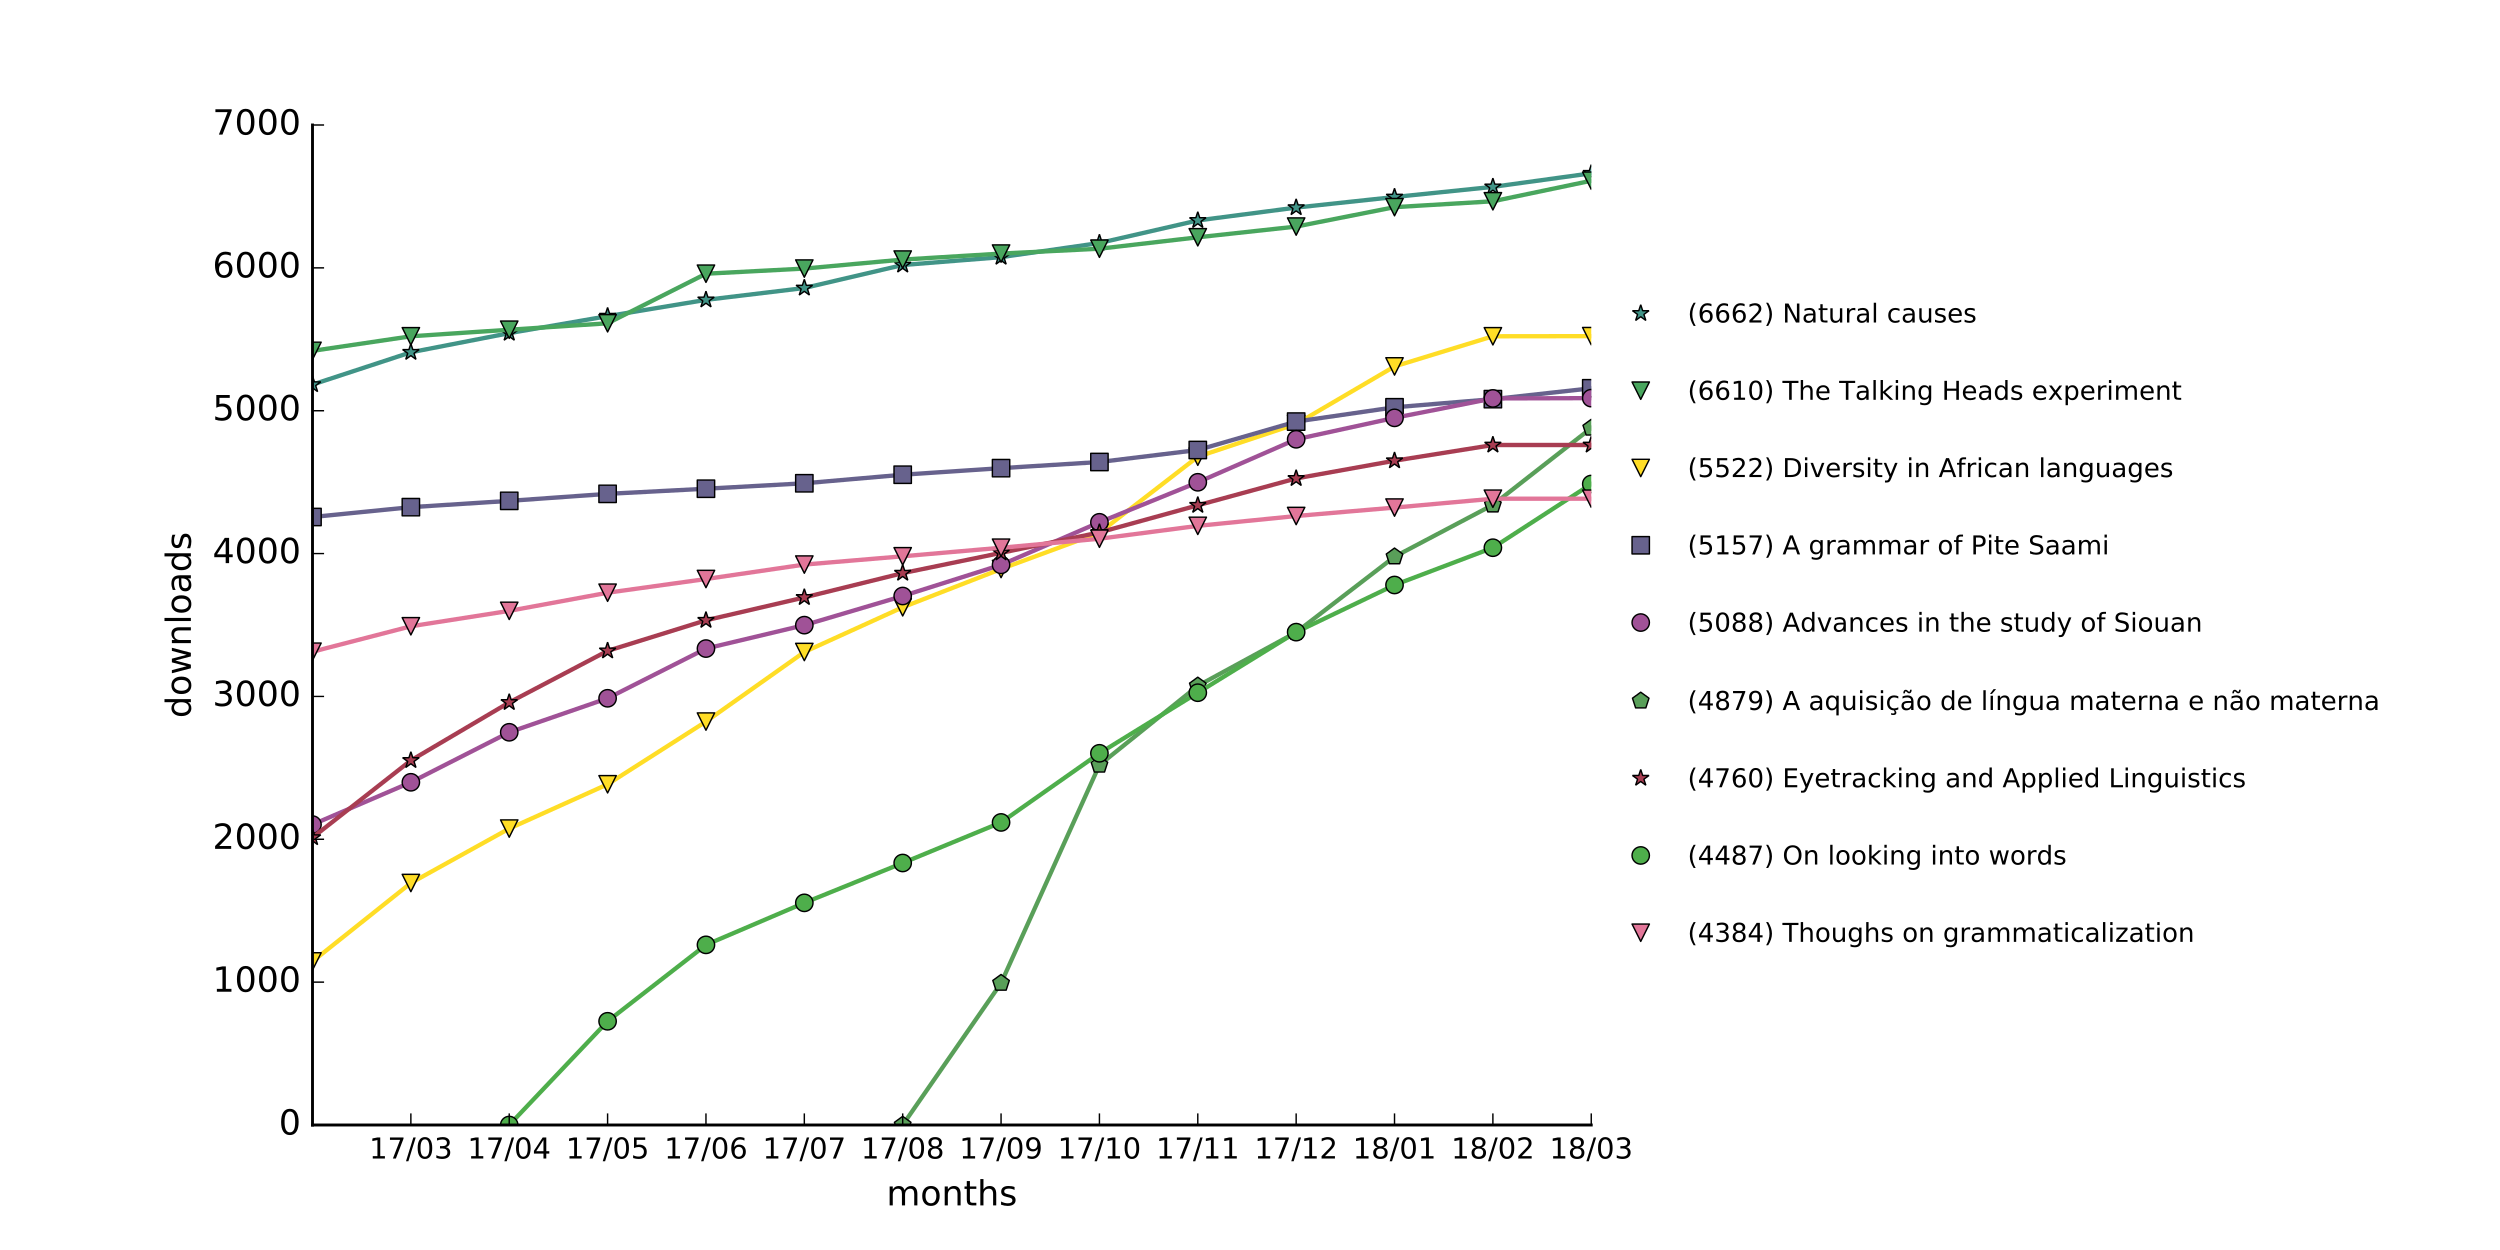 <?xml version="1.0" encoding="utf-8" standalone="no"?>
<!DOCTYPE svg PUBLIC "-//W3C//DTD SVG 1.1//EN"
  "http://www.w3.org/Graphics/SVG/1.1/DTD/svg11.dtd">
<!-- Created with matplotlib (http://matplotlib.org/) -->
<svg height="432pt" version="1.1" viewBox="0 0 864 432" width="864pt" xmlns="http://www.w3.org/2000/svg" xmlns:xlink="http://www.w3.org/1999/xlink">
 <defs>
  <style type="text/css">
*{stroke-linecap:butt;stroke-linejoin:round;stroke-miterlimit:100000;}
  </style>
 </defs>
 <g id="figure_1">
  <g id="patch_1">
   <path d="M 0 432 
L 864 432 
L 864 0 
L 0 0 
z
" style="fill:#ffffff;"/>
  </g>
  <g id="axes_1">
   <g id="patch_2">
    <path d="M 108 388.8 
L 549.936 388.8 
L 549.936 43.2 
L 108 43.2 
z
" style="fill:#ffffff;"/>
   </g>
   <g id="line2d_1">
    <path clip-path="url(#pc8a62225ba)" d="M 108 132.908 
L 141.995 121.75 
L 175.99 115.134 
L 209.985 109.259 
L 243.98 103.631 
L 277.975 99.533 
L 311.97 91.584 
L 345.966 88.869 
L 379.961 83.981 
L 413.956 76.18 
L 447.951 71.737 
L 481.946 68.083 
L 515.941 64.578 
L 549.936 59.888 
" style="fill:none;stroke:#419487;stroke-linecap:square;stroke-width:1.5;"/>
   </g>
   <g id="line2d_2">
    <defs>
     <path d="M 0 -3 
L -0.674 -0.927 
L -2.853 -0.927 
L -1.09 0.354 
L -1.763 2.427 
L -0 1.146 
L 1.763 2.427 
L 1.09 0.354 
L 2.853 -0.927 
L 0.674 -0.927 
z
" id="m73ca4331d1" style="stroke:#000000;stroke-linejoin:bevel;stroke-width:0.5;"/>
    </defs>
    <g clip-path="url(#pc8a62225ba)">
     <use style="fill:#419487;stroke:#000000;stroke-linejoin:bevel;stroke-width:0.5;" x="108.0" xlink:href="#m73ca4331d1" y="132.908"/>
     <use style="fill:#419487;stroke:#000000;stroke-linejoin:bevel;stroke-width:0.5;" x="141.995" xlink:href="#m73ca4331d1" y="121.75"/>
     <use style="fill:#419487;stroke:#000000;stroke-linejoin:bevel;stroke-width:0.5;" x="175.99" xlink:href="#m73ca4331d1" y="115.134"/>
     <use style="fill:#419487;stroke:#000000;stroke-linejoin:bevel;stroke-width:0.5;" x="209.985" xlink:href="#m73ca4331d1" y="109.259"/>
     <use style="fill:#419487;stroke:#000000;stroke-linejoin:bevel;stroke-width:0.5;" x="243.98" xlink:href="#m73ca4331d1" y="103.631"/>
     <use style="fill:#419487;stroke:#000000;stroke-linejoin:bevel;stroke-width:0.5;" x="277.975" xlink:href="#m73ca4331d1" y="99.533"/>
     <use style="fill:#419487;stroke:#000000;stroke-linejoin:bevel;stroke-width:0.5;" x="311.97" xlink:href="#m73ca4331d1" y="91.584"/>
     <use style="fill:#419487;stroke:#000000;stroke-linejoin:bevel;stroke-width:0.5;" x="345.966" xlink:href="#m73ca4331d1" y="88.869"/>
     <use style="fill:#419487;stroke:#000000;stroke-linejoin:bevel;stroke-width:0.5;" x="379.961" xlink:href="#m73ca4331d1" y="83.981"/>
     <use style="fill:#419487;stroke:#000000;stroke-linejoin:bevel;stroke-width:0.5;" x="413.956" xlink:href="#m73ca4331d1" y="76.18"/>
     <use style="fill:#419487;stroke:#000000;stroke-linejoin:bevel;stroke-width:0.5;" x="447.951" xlink:href="#m73ca4331d1" y="71.737"/>
     <use style="fill:#419487;stroke:#000000;stroke-linejoin:bevel;stroke-width:0.5;" x="481.946" xlink:href="#m73ca4331d1" y="68.083"/>
     <use style="fill:#419487;stroke:#000000;stroke-linejoin:bevel;stroke-width:0.5;" x="515.941" xlink:href="#m73ca4331d1" y="64.578"/>
     <use style="fill:#419487;stroke:#000000;stroke-linejoin:bevel;stroke-width:0.5;" x="549.936" xlink:href="#m73ca4331d1" y="59.888"/>
    </g>
   </g>
   <g id="line2d_3">
    <path clip-path="url(#pc8a62225ba)" d="M 108 121.256 
L 141.995 116.22 
L 175.99 113.949 
L 209.985 111.728 
L 243.98 94.596 
L 277.975 92.818 
L 311.97 89.708 
L 345.966 87.634 
L 379.961 85.956 
L 413.956 82.006 
L 447.951 78.303 
L 481.946 71.589 
L 515.941 69.564 
L 549.936 62.455 
" style="fill:none;stroke:#49a65e;stroke-linecap:square;stroke-width:1.5;"/>
   </g>
   <g id="line2d_4">
    <defs>
     <path d="M -0 3 
L 3 -3 
L -3 -3 
z
" id="mb4007d6599" style="stroke:#000000;stroke-linejoin:miter;stroke-width:0.5;"/>
    </defs>
    <g clip-path="url(#pc8a62225ba)">
     <use style="fill:#49a65e;stroke:#000000;stroke-linejoin:miter;stroke-width:0.5;" x="108.0" xlink:href="#mb4007d6599" y="121.256"/>
     <use style="fill:#49a65e;stroke:#000000;stroke-linejoin:miter;stroke-width:0.5;" x="141.995" xlink:href="#mb4007d6599" y="116.22"/>
     <use style="fill:#49a65e;stroke:#000000;stroke-linejoin:miter;stroke-width:0.5;" x="175.99" xlink:href="#mb4007d6599" y="113.949"/>
     <use style="fill:#49a65e;stroke:#000000;stroke-linejoin:miter;stroke-width:0.5;" x="209.985" xlink:href="#mb4007d6599" y="111.728"/>
     <use style="fill:#49a65e;stroke:#000000;stroke-linejoin:miter;stroke-width:0.5;" x="243.98" xlink:href="#mb4007d6599" y="94.596"/>
     <use style="fill:#49a65e;stroke:#000000;stroke-linejoin:miter;stroke-width:0.5;" x="277.975" xlink:href="#mb4007d6599" y="92.818"/>
     <use style="fill:#49a65e;stroke:#000000;stroke-linejoin:miter;stroke-width:0.5;" x="311.97" xlink:href="#mb4007d6599" y="89.708"/>
     <use style="fill:#49a65e;stroke:#000000;stroke-linejoin:miter;stroke-width:0.5;" x="345.966" xlink:href="#mb4007d6599" y="87.634"/>
     <use style="fill:#49a65e;stroke:#000000;stroke-linejoin:miter;stroke-width:0.5;" x="379.961" xlink:href="#mb4007d6599" y="85.956"/>
     <use style="fill:#49a65e;stroke:#000000;stroke-linejoin:miter;stroke-width:0.5;" x="413.956" xlink:href="#mb4007d6599" y="82.006"/>
     <use style="fill:#49a65e;stroke:#000000;stroke-linejoin:miter;stroke-width:0.5;" x="447.951" xlink:href="#mb4007d6599" y="78.303"/>
     <use style="fill:#49a65e;stroke:#000000;stroke-linejoin:miter;stroke-width:0.5;" x="481.946" xlink:href="#mb4007d6599" y="71.589"/>
     <use style="fill:#49a65e;stroke:#000000;stroke-linejoin:miter;stroke-width:0.5;" x="515.941" xlink:href="#mb4007d6599" y="69.564"/>
     <use style="fill:#49a65e;stroke:#000000;stroke-linejoin:miter;stroke-width:0.5;" x="549.936" xlink:href="#mb4007d6599" y="62.455"/>
    </g>
   </g>
   <g id="line2d_5">
    <path clip-path="url(#pc8a62225ba)" d="M 108 332.27 
L 141.995 305.165 
L 175.99 286.354 
L 209.985 271.049 
L 243.98 249.375 
L 277.975 225.331 
L 311.97 209.878 
L 345.966 196.646 
L 379.961 184.106 
L 413.956 157.84 
L 447.951 146.534 
L 481.946 126.638 
L 515.941 116.22 
L 549.936 116.171 
" style="fill:none;stroke:#ffdd26;stroke-linecap:square;stroke-width:1.5;"/>
   </g>
   <g id="line2d_6">
    <defs>
     <path d="M -0 3 
L 3 -3 
L -3 -3 
z
" id="m5bb19c617d" style="stroke:#000000;stroke-linejoin:miter;stroke-width:0.5;"/>
    </defs>
    <g clip-path="url(#pc8a62225ba)">
     <use style="fill:#ffdd26;stroke:#000000;stroke-linejoin:miter;stroke-width:0.5;" x="108.0" xlink:href="#m5bb19c617d" y="332.27"/>
     <use style="fill:#ffdd26;stroke:#000000;stroke-linejoin:miter;stroke-width:0.5;" x="141.995" xlink:href="#m5bb19c617d" y="305.165"/>
     <use style="fill:#ffdd26;stroke:#000000;stroke-linejoin:miter;stroke-width:0.5;" x="175.99" xlink:href="#m5bb19c617d" y="286.354"/>
     <use style="fill:#ffdd26;stroke:#000000;stroke-linejoin:miter;stroke-width:0.5;" x="209.985" xlink:href="#m5bb19c617d" y="271.049"/>
     <use style="fill:#ffdd26;stroke:#000000;stroke-linejoin:miter;stroke-width:0.5;" x="243.98" xlink:href="#m5bb19c617d" y="249.375"/>
     <use style="fill:#ffdd26;stroke:#000000;stroke-linejoin:miter;stroke-width:0.5;" x="277.975" xlink:href="#m5bb19c617d" y="225.331"/>
     <use style="fill:#ffdd26;stroke:#000000;stroke-linejoin:miter;stroke-width:0.5;" x="311.97" xlink:href="#m5bb19c617d" y="209.878"/>
     <use style="fill:#ffdd26;stroke:#000000;stroke-linejoin:miter;stroke-width:0.5;" x="345.966" xlink:href="#m5bb19c617d" y="196.646"/>
     <use style="fill:#ffdd26;stroke:#000000;stroke-linejoin:miter;stroke-width:0.5;" x="379.961" xlink:href="#m5bb19c617d" y="184.106"/>
     <use style="fill:#ffdd26;stroke:#000000;stroke-linejoin:miter;stroke-width:0.5;" x="413.956" xlink:href="#m5bb19c617d" y="157.84"/>
     <use style="fill:#ffdd26;stroke:#000000;stroke-linejoin:miter;stroke-width:0.5;" x="447.951" xlink:href="#m5bb19c617d" y="146.534"/>
     <use style="fill:#ffdd26;stroke:#000000;stroke-linejoin:miter;stroke-width:0.5;" x="481.946" xlink:href="#m5bb19c617d" y="126.638"/>
     <use style="fill:#ffdd26;stroke:#000000;stroke-linejoin:miter;stroke-width:0.5;" x="515.941" xlink:href="#m5bb19c617d" y="116.22"/>
     <use style="fill:#ffdd26;stroke:#000000;stroke-linejoin:miter;stroke-width:0.5;" x="549.936" xlink:href="#m5bb19c617d" y="116.171"/>
    </g>
   </g>
   <g id="line2d_7">
    <path clip-path="url(#pc8a62225ba)" d="M 108 178.675 
L 141.995 175.269 
L 175.99 173.096 
L 209.985 170.677 
L 243.98 168.9 
L 277.975 167.024 
L 311.97 164.061 
L 345.966 161.79 
L 379.961 159.667 
L 413.956 155.52 
L 447.951 145.695 
L 481.946 140.758 
L 515.941 137.944 
L 549.936 134.192 
" style="fill:none;stroke:#67628d;stroke-linecap:square;stroke-width:1.5;"/>
   </g>
   <g id="line2d_8">
    <defs>
     <path d="M -3 3 
L 3 3 
L 3 -3 
L -3 -3 
z
" id="m754377d3a3" style="stroke:#000000;stroke-linejoin:miter;stroke-width:0.5;"/>
    </defs>
    <g clip-path="url(#pc8a62225ba)">
     <use style="fill:#67628d;stroke:#000000;stroke-linejoin:miter;stroke-width:0.5;" x="108.0" xlink:href="#m754377d3a3" y="178.675"/>
     <use style="fill:#67628d;stroke:#000000;stroke-linejoin:miter;stroke-width:0.5;" x="141.995" xlink:href="#m754377d3a3" y="175.269"/>
     <use style="fill:#67628d;stroke:#000000;stroke-linejoin:miter;stroke-width:0.5;" x="175.99" xlink:href="#m754377d3a3" y="173.096"/>
     <use style="fill:#67628d;stroke:#000000;stroke-linejoin:miter;stroke-width:0.5;" x="209.985" xlink:href="#m754377d3a3" y="170.677"/>
     <use style="fill:#67628d;stroke:#000000;stroke-linejoin:miter;stroke-width:0.5;" x="243.98" xlink:href="#m754377d3a3" y="168.9"/>
     <use style="fill:#67628d;stroke:#000000;stroke-linejoin:miter;stroke-width:0.5;" x="277.975" xlink:href="#m754377d3a3" y="167.024"/>
     <use style="fill:#67628d;stroke:#000000;stroke-linejoin:miter;stroke-width:0.5;" x="311.97" xlink:href="#m754377d3a3" y="164.061"/>
     <use style="fill:#67628d;stroke:#000000;stroke-linejoin:miter;stroke-width:0.5;" x="345.966" xlink:href="#m754377d3a3" y="161.79"/>
     <use style="fill:#67628d;stroke:#000000;stroke-linejoin:miter;stroke-width:0.5;" x="379.961" xlink:href="#m754377d3a3" y="159.667"/>
     <use style="fill:#67628d;stroke:#000000;stroke-linejoin:miter;stroke-width:0.5;" x="413.956" xlink:href="#m754377d3a3" y="155.52"/>
     <use style="fill:#67628d;stroke:#000000;stroke-linejoin:miter;stroke-width:0.5;" x="447.951" xlink:href="#m754377d3a3" y="145.695"/>
     <use style="fill:#67628d;stroke:#000000;stroke-linejoin:miter;stroke-width:0.5;" x="481.946" xlink:href="#m754377d3a3" y="140.758"/>
     <use style="fill:#67628d;stroke:#000000;stroke-linejoin:miter;stroke-width:0.5;" x="515.941" xlink:href="#m754377d3a3" y="137.944"/>
     <use style="fill:#67628d;stroke:#000000;stroke-linejoin:miter;stroke-width:0.5;" x="549.936" xlink:href="#m754377d3a3" y="134.192"/>
    </g>
   </g>
   <g id="line2d_9">
    <path clip-path="url(#pc8a62225ba)" d="M 108 284.972 
L 141.995 270.358 
L 175.99 253.078 
L 209.985 241.328 
L 243.98 224.146 
L 277.975 216.049 
L 311.97 205.978 
L 345.966 195.215 
L 379.961 180.502 
L 413.956 166.678 
L 447.951 151.817 
L 481.946 144.411 
L 515.941 137.697 
L 549.936 137.598 
" style="fill:none;stroke:#a05297;stroke-linecap:square;stroke-width:1.5;"/>
   </g>
   <g id="line2d_10">
    <defs>
     <path d="M 0 3 
C 0.796 3 1.559 2.684 2.121 2.121 
C 2.684 1.559 3 0.796 3 0 
C 3 -0.796 2.684 -1.559 2.121 -2.121 
C 1.559 -2.684 0.796 -3 0 -3 
C -0.796 -3 -1.559 -2.684 -2.121 -2.121 
C -2.684 -1.559 -3 -0.796 -3 0 
C -3 0.796 -2.684 1.559 -2.121 2.121 
C -1.559 2.684 -0.796 3 0 3 
z
" id="m69a4c0e899" style="stroke:#000000;stroke-width:0.5;"/>
    </defs>
    <g clip-path="url(#pc8a62225ba)">
     <use style="fill:#a05297;stroke:#000000;stroke-width:0.5;" x="108.0" xlink:href="#m69a4c0e899" y="284.972"/>
     <use style="fill:#a05297;stroke:#000000;stroke-width:0.5;" x="141.995" xlink:href="#m69a4c0e899" y="270.358"/>
     <use style="fill:#a05297;stroke:#000000;stroke-width:0.5;" x="175.99" xlink:href="#m69a4c0e899" y="253.078"/>
     <use style="fill:#a05297;stroke:#000000;stroke-width:0.5;" x="209.985" xlink:href="#m69a4c0e899" y="241.328"/>
     <use style="fill:#a05297;stroke:#000000;stroke-width:0.5;" x="243.98" xlink:href="#m69a4c0e899" y="224.146"/>
     <use style="fill:#a05297;stroke:#000000;stroke-width:0.5;" x="277.975" xlink:href="#m69a4c0e899" y="216.049"/>
     <use style="fill:#a05297;stroke:#000000;stroke-width:0.5;" x="311.97" xlink:href="#m69a4c0e899" y="205.978"/>
     <use style="fill:#a05297;stroke:#000000;stroke-width:0.5;" x="345.966" xlink:href="#m69a4c0e899" y="195.215"/>
     <use style="fill:#a05297;stroke:#000000;stroke-width:0.5;" x="379.961" xlink:href="#m69a4c0e899" y="180.502"/>
     <use style="fill:#a05297;stroke:#000000;stroke-width:0.5;" x="413.956" xlink:href="#m69a4c0e899" y="166.678"/>
     <use style="fill:#a05297;stroke:#000000;stroke-width:0.5;" x="447.951" xlink:href="#m69a4c0e899" y="151.817"/>
     <use style="fill:#a05297;stroke:#000000;stroke-width:0.5;" x="481.946" xlink:href="#m69a4c0e899" y="144.411"/>
     <use style="fill:#a05297;stroke:#000000;stroke-width:0.5;" x="515.941" xlink:href="#m69a4c0e899" y="137.697"/>
     <use style="fill:#a05297;stroke:#000000;stroke-width:0.5;" x="549.936" xlink:href="#m69a4c0e899" y="137.598"/>
    </g>
   </g>
   <g id="line2d_11">
    <path clip-path="url(#pc8a62225ba)" d="M 311.97 388.8 
L 345.966 339.774 
L 379.961 264.384 
L 413.956 237.032 
L 447.951 218.518 
L 481.946 192.4 
L 515.941 174.479 
L 549.936 147.917 
" style="fill:none;stroke:#599f59;stroke-linecap:square;stroke-width:1.5;"/>
   </g>
   <g id="line2d_12">
    <defs>
     <path d="M 0 -3 
L -2.853 -0.927 
L -1.763 2.427 
L 1.763 2.427 
L 2.853 -0.927 
z
" id="mc8b72d3cca" style="stroke:#000000;stroke-linejoin:miter;stroke-width:0.5;"/>
    </defs>
    <g clip-path="url(#pc8a62225ba)">
     <use style="fill:#599f59;stroke:#000000;stroke-linejoin:miter;stroke-width:0.5;" x="311.97" xlink:href="#mc8b72d3cca" y="388.8"/>
     <use style="fill:#599f59;stroke:#000000;stroke-linejoin:miter;stroke-width:0.5;" x="345.966" xlink:href="#mc8b72d3cca" y="339.774"/>
     <use style="fill:#599f59;stroke:#000000;stroke-linejoin:miter;stroke-width:0.5;" x="379.961" xlink:href="#mc8b72d3cca" y="264.384"/>
     <use style="fill:#599f59;stroke:#000000;stroke-linejoin:miter;stroke-width:0.5;" x="413.956" xlink:href="#mc8b72d3cca" y="237.032"/>
     <use style="fill:#599f59;stroke:#000000;stroke-linejoin:miter;stroke-width:0.5;" x="447.951" xlink:href="#mc8b72d3cca" y="218.518"/>
     <use style="fill:#599f59;stroke:#000000;stroke-linejoin:miter;stroke-width:0.5;" x="481.946" xlink:href="#mc8b72d3cca" y="192.4"/>
     <use style="fill:#599f59;stroke:#000000;stroke-linejoin:miter;stroke-width:0.5;" x="515.941" xlink:href="#mc8b72d3cca" y="174.479"/>
     <use style="fill:#599f59;stroke:#000000;stroke-linejoin:miter;stroke-width:0.5;" x="549.936" xlink:href="#mc8b72d3cca" y="147.917"/>
    </g>
   </g>
   <g id="line2d_13">
    <path clip-path="url(#pc8a62225ba)" d="M 108 289.465 
L 141.995 262.804 
L 175.99 242.759 
L 209.985 224.936 
L 243.98 214.371 
L 277.975 206.471 
L 311.97 198.078 
L 345.966 191.067 
L 379.961 184.007 
L 413.956 174.627 
L 447.951 165.345 
L 481.946 159.223 
L 515.941 153.792 
L 549.936 153.792 
" style="fill:none;stroke:#a83d52;stroke-linecap:square;stroke-width:1.5;"/>
   </g>
   <g id="line2d_14">
    <defs>
     <path d="M 0 -3 
L -0.674 -0.927 
L -2.853 -0.927 
L -1.09 0.354 
L -1.763 2.427 
L -0 1.146 
L 1.763 2.427 
L 1.09 0.354 
L 2.853 -0.927 
L 0.674 -0.927 
z
" id="m61eb89bb7f" style="stroke:#000000;stroke-linejoin:bevel;stroke-width:0.5;"/>
    </defs>
    <g clip-path="url(#pc8a62225ba)">
     <use style="fill:#a83d52;stroke:#000000;stroke-linejoin:bevel;stroke-width:0.5;" x="108.0" xlink:href="#m61eb89bb7f" y="289.465"/>
     <use style="fill:#a83d52;stroke:#000000;stroke-linejoin:bevel;stroke-width:0.5;" x="141.995" xlink:href="#m61eb89bb7f" y="262.804"/>
     <use style="fill:#a83d52;stroke:#000000;stroke-linejoin:bevel;stroke-width:0.5;" x="175.99" xlink:href="#m61eb89bb7f" y="242.759"/>
     <use style="fill:#a83d52;stroke:#000000;stroke-linejoin:bevel;stroke-width:0.5;" x="209.985" xlink:href="#m61eb89bb7f" y="224.936"/>
     <use style="fill:#a83d52;stroke:#000000;stroke-linejoin:bevel;stroke-width:0.5;" x="243.98" xlink:href="#m61eb89bb7f" y="214.371"/>
     <use style="fill:#a83d52;stroke:#000000;stroke-linejoin:bevel;stroke-width:0.5;" x="277.975" xlink:href="#m61eb89bb7f" y="206.471"/>
     <use style="fill:#a83d52;stroke:#000000;stroke-linejoin:bevel;stroke-width:0.5;" x="311.97" xlink:href="#m61eb89bb7f" y="198.078"/>
     <use style="fill:#a83d52;stroke:#000000;stroke-linejoin:bevel;stroke-width:0.5;" x="345.966" xlink:href="#m61eb89bb7f" y="191.067"/>
     <use style="fill:#a83d52;stroke:#000000;stroke-linejoin:bevel;stroke-width:0.5;" x="379.961" xlink:href="#m61eb89bb7f" y="184.007"/>
     <use style="fill:#a83d52;stroke:#000000;stroke-linejoin:bevel;stroke-width:0.5;" x="413.956" xlink:href="#m61eb89bb7f" y="174.627"/>
     <use style="fill:#a83d52;stroke:#000000;stroke-linejoin:bevel;stroke-width:0.5;" x="447.951" xlink:href="#m61eb89bb7f" y="165.345"/>
     <use style="fill:#a83d52;stroke:#000000;stroke-linejoin:bevel;stroke-width:0.5;" x="481.946" xlink:href="#m61eb89bb7f" y="159.223"/>
     <use style="fill:#a83d52;stroke:#000000;stroke-linejoin:bevel;stroke-width:0.5;" x="515.941" xlink:href="#m61eb89bb7f" y="153.792"/>
     <use style="fill:#a83d52;stroke:#000000;stroke-linejoin:bevel;stroke-width:0.5;" x="549.936" xlink:href="#m61eb89bb7f" y="153.792"/>
    </g>
   </g>
   <g id="line2d_15">
    <path clip-path="url(#pc8a62225ba)" d="M 175.99 388.8 
L 209.985 352.956 
L 243.98 326.543 
L 277.975 312.027 
L 311.97 298.253 
L 345.966 284.231 
L 379.961 260.336 
L 413.956 239.402 
L 447.951 218.469 
L 481.946 202.176 
L 515.941 189.29 
L 549.936 167.27 
" style="fill:none;stroke:#4eae4b;stroke-linecap:square;stroke-width:1.5;"/>
   </g>
   <g id="line2d_16">
    <defs>
     <path d="M 0 3 
C 0.796 3 1.559 2.684 2.121 2.121 
C 2.684 1.559 3 0.796 3 0 
C 3 -0.796 2.684 -1.559 2.121 -2.121 
C 1.559 -2.684 0.796 -3 0 -3 
C -0.796 -3 -1.559 -2.684 -2.121 -2.121 
C -2.684 -1.559 -3 -0.796 -3 0 
C -3 0.796 -2.684 1.559 -2.121 2.121 
C -1.559 2.684 -0.796 3 0 3 
z
" id="m56a97edd18" style="stroke:#000000;stroke-width:0.5;"/>
    </defs>
    <g clip-path="url(#pc8a62225ba)">
     <use style="fill:#4eae4b;stroke:#000000;stroke-width:0.5;" x="175.99" xlink:href="#m56a97edd18" y="388.8"/>
     <use style="fill:#4eae4b;stroke:#000000;stroke-width:0.5;" x="209.985" xlink:href="#m56a97edd18" y="352.956"/>
     <use style="fill:#4eae4b;stroke:#000000;stroke-width:0.5;" x="243.98" xlink:href="#m56a97edd18" y="326.543"/>
     <use style="fill:#4eae4b;stroke:#000000;stroke-width:0.5;" x="277.975" xlink:href="#m56a97edd18" y="312.027"/>
     <use style="fill:#4eae4b;stroke:#000000;stroke-width:0.5;" x="311.97" xlink:href="#m56a97edd18" y="298.253"/>
     <use style="fill:#4eae4b;stroke:#000000;stroke-width:0.5;" x="345.966" xlink:href="#m56a97edd18" y="284.231"/>
     <use style="fill:#4eae4b;stroke:#000000;stroke-width:0.5;" x="379.961" xlink:href="#m56a97edd18" y="260.336"/>
     <use style="fill:#4eae4b;stroke:#000000;stroke-width:0.5;" x="413.956" xlink:href="#m56a97edd18" y="239.402"/>
     <use style="fill:#4eae4b;stroke:#000000;stroke-width:0.5;" x="447.951" xlink:href="#m56a97edd18" y="218.469"/>
     <use style="fill:#4eae4b;stroke:#000000;stroke-width:0.5;" x="481.946" xlink:href="#m56a97edd18" y="202.176"/>
     <use style="fill:#4eae4b;stroke:#000000;stroke-width:0.5;" x="515.941" xlink:href="#m56a97edd18" y="189.29"/>
     <use style="fill:#4eae4b;stroke:#000000;stroke-width:0.5;" x="549.936" xlink:href="#m56a97edd18" y="167.27"/>
    </g>
   </g>
   <g id="line2d_17">
    <path clip-path="url(#pc8a62225ba)" d="M 108 225.232 
L 141.995 216.444 
L 175.99 211.112 
L 209.985 204.842 
L 243.98 200.102 
L 277.975 195.116 
L 311.97 192.252 
L 345.966 189.29 
L 379.961 186.18 
L 413.956 181.736 
L 447.951 178.33 
L 481.946 175.417 
L 515.941 172.356 
L 549.936 172.356 
" style="fill:none;stroke:#e27699;stroke-linecap:square;stroke-width:1.5;"/>
   </g>
   <g id="line2d_18">
    <defs>
     <path d="M -0 3 
L 3 -3 
L -3 -3 
z
" id="md8a9765885" style="stroke:#000000;stroke-linejoin:miter;stroke-width:0.5;"/>
    </defs>
    <g clip-path="url(#pc8a62225ba)">
     <use style="fill:#e27699;stroke:#000000;stroke-linejoin:miter;stroke-width:0.5;" x="108.0" xlink:href="#md8a9765885" y="225.232"/>
     <use style="fill:#e27699;stroke:#000000;stroke-linejoin:miter;stroke-width:0.5;" x="141.995" xlink:href="#md8a9765885" y="216.444"/>
     <use style="fill:#e27699;stroke:#000000;stroke-linejoin:miter;stroke-width:0.5;" x="175.99" xlink:href="#md8a9765885" y="211.112"/>
     <use style="fill:#e27699;stroke:#000000;stroke-linejoin:miter;stroke-width:0.5;" x="209.985" xlink:href="#md8a9765885" y="204.842"/>
     <use style="fill:#e27699;stroke:#000000;stroke-linejoin:miter;stroke-width:0.5;" x="243.98" xlink:href="#md8a9765885" y="200.102"/>
     <use style="fill:#e27699;stroke:#000000;stroke-linejoin:miter;stroke-width:0.5;" x="277.975" xlink:href="#md8a9765885" y="195.116"/>
     <use style="fill:#e27699;stroke:#000000;stroke-linejoin:miter;stroke-width:0.5;" x="311.97" xlink:href="#md8a9765885" y="192.252"/>
     <use style="fill:#e27699;stroke:#000000;stroke-linejoin:miter;stroke-width:0.5;" x="345.966" xlink:href="#md8a9765885" y="189.29"/>
     <use style="fill:#e27699;stroke:#000000;stroke-linejoin:miter;stroke-width:0.5;" x="379.961" xlink:href="#md8a9765885" y="186.18"/>
     <use style="fill:#e27699;stroke:#000000;stroke-linejoin:miter;stroke-width:0.5;" x="413.956" xlink:href="#md8a9765885" y="181.736"/>
     <use style="fill:#e27699;stroke:#000000;stroke-linejoin:miter;stroke-width:0.5;" x="447.951" xlink:href="#md8a9765885" y="178.33"/>
     <use style="fill:#e27699;stroke:#000000;stroke-linejoin:miter;stroke-width:0.5;" x="481.946" xlink:href="#md8a9765885" y="175.417"/>
     <use style="fill:#e27699;stroke:#000000;stroke-linejoin:miter;stroke-width:0.5;" x="515.941" xlink:href="#md8a9765885" y="172.356"/>
     <use style="fill:#e27699;stroke:#000000;stroke-linejoin:miter;stroke-width:0.5;" x="549.936" xlink:href="#md8a9765885" y="172.356"/>
    </g>
   </g>
   <g id="patch_3">
    <path d="M 108 388.8 
L 549.936 388.8 
" style="fill:none;stroke:#000000;stroke-linecap:square;stroke-linejoin:miter;"/>
   </g>
   <g id="patch_4">
    <path d="M 108 388.8 
L 108 43.2 
" style="fill:none;stroke:#000000;stroke-linecap:square;stroke-linejoin:miter;"/>
   </g>
   <g id="matplotlib.axis_1">
    <g id="xtick_1">
     <g id="line2d_19">
      <defs>
       <path d="M 0 0 
L 0 -4 
" id="m36db855226" style="stroke:#000000;stroke-width:0.5;"/>
      </defs>
      <g>
       <use style="stroke:#000000;stroke-width:0.5;" x="141.995" xlink:href="#m36db855226" y="388.8"/>
      </g>
     </g>
     <g id="text_1">
      <!-- 17/03 -->
      <defs>
       <path d="M 40.578 39.312 
Q 47.656 37.797 51.625 33 
Q 55.609 28.219 55.609 21.188 
Q 55.609 10.406 48.188 4.484 
Q 40.766 -1.422 27.094 -1.422 
Q 22.516 -1.422 17.656 -0.516 
Q 12.797 0.391 7.625 2.203 
L 7.625 11.719 
Q 11.719 9.328 16.594 8.109 
Q 21.484 6.891 26.812 6.891 
Q 36.078 6.891 40.938 10.547 
Q 45.797 14.203 45.797 21.188 
Q 45.797 27.641 41.281 31.266 
Q 36.766 34.906 28.719 34.906 
L 20.219 34.906 
L 20.219 43.016 
L 29.109 43.016 
Q 36.375 43.016 40.234 45.922 
Q 44.094 48.828 44.094 54.297 
Q 44.094 59.906 40.109 62.906 
Q 36.141 65.922 28.719 65.922 
Q 24.656 65.922 20.016 65.031 
Q 15.375 64.156 9.812 62.312 
L 9.812 71.094 
Q 15.438 72.656 20.344 73.438 
Q 25.25 74.219 29.594 74.219 
Q 40.828 74.219 47.359 69.109 
Q 53.906 64.016 53.906 55.328 
Q 53.906 49.266 50.438 45.094 
Q 46.969 40.922 40.578 39.312 
" id="BitstreamVeraSans-Roman-33"/>
       <path d="M 31.781 66.406 
Q 24.172 66.406 20.328 58.906 
Q 16.5 51.422 16.5 36.375 
Q 16.5 21.391 20.328 13.891 
Q 24.172 6.391 31.781 6.391 
Q 39.453 6.391 43.281 13.891 
Q 47.125 21.391 47.125 36.375 
Q 47.125 51.422 43.281 58.906 
Q 39.453 66.406 31.781 66.406 
M 31.781 74.219 
Q 44.047 74.219 50.516 64.516 
Q 56.984 54.828 56.984 36.375 
Q 56.984 17.969 50.516 8.266 
Q 44.047 -1.422 31.781 -1.422 
Q 19.531 -1.422 13.062 8.266 
Q 6.594 17.969 6.594 36.375 
Q 6.594 54.828 13.062 64.516 
Q 19.531 74.219 31.781 74.219 
" id="BitstreamVeraSans-Roman-30"/>
       <path d="M 12.406 8.297 
L 28.516 8.297 
L 28.516 63.922 
L 10.984 60.406 
L 10.984 69.391 
L 28.422 72.906 
L 38.281 72.906 
L 38.281 8.297 
L 54.391 8.297 
L 54.391 0 
L 12.406 0 
z
" id="BitstreamVeraSans-Roman-31"/>
       <path d="M 8.203 72.906 
L 55.078 72.906 
L 55.078 68.703 
L 28.609 0 
L 18.312 0 
L 43.219 64.594 
L 8.203 64.594 
z
" id="BitstreamVeraSans-Roman-37"/>
       <path d="M 25.391 72.906 
L 33.688 72.906 
L 8.297 -9.281 
L 0 -9.281 
z
" id="BitstreamVeraSans-Roman-2f"/>
      </defs>
      <g transform="translate(127.586 400.398)scale(0.1 -0.1)">
       <use xlink:href="#BitstreamVeraSans-Roman-31"/>
       <use x="63.623" xlink:href="#BitstreamVeraSans-Roman-37"/>
       <use x="127.246" xlink:href="#BitstreamVeraSans-Roman-2f"/>
       <use x="160.938" xlink:href="#BitstreamVeraSans-Roman-30"/>
       <use x="224.561" xlink:href="#BitstreamVeraSans-Roman-33"/>
      </g>
     </g>
    </g>
    <g id="xtick_2">
     <g id="line2d_20">
      <g>
       <use style="stroke:#000000;stroke-width:0.5;" x="175.99" xlink:href="#m36db855226" y="388.8"/>
      </g>
     </g>
     <g id="text_2">
      <!-- 17/04 -->
      <defs>
       <path d="M 37.797 64.312 
L 12.891 25.391 
L 37.797 25.391 
z
M 35.203 72.906 
L 47.609 72.906 
L 47.609 25.391 
L 58.016 25.391 
L 58.016 17.188 
L 47.609 17.188 
L 47.609 0 
L 37.797 0 
L 37.797 17.188 
L 4.891 17.188 
L 4.891 26.703 
z
" id="BitstreamVeraSans-Roman-34"/>
      </defs>
      <g transform="translate(161.581 400.398)scale(0.1 -0.1)">
       <use xlink:href="#BitstreamVeraSans-Roman-31"/>
       <use x="63.623" xlink:href="#BitstreamVeraSans-Roman-37"/>
       <use x="127.246" xlink:href="#BitstreamVeraSans-Roman-2f"/>
       <use x="160.938" xlink:href="#BitstreamVeraSans-Roman-30"/>
       <use x="224.561" xlink:href="#BitstreamVeraSans-Roman-34"/>
      </g>
     </g>
    </g>
    <g id="xtick_3">
     <g id="line2d_21">
      <g>
       <use style="stroke:#000000;stroke-width:0.5;" x="209.985" xlink:href="#m36db855226" y="388.8"/>
      </g>
     </g>
     <g id="text_3">
      <!-- 17/05 -->
      <defs>
       <path d="M 10.797 72.906 
L 49.516 72.906 
L 49.516 64.594 
L 19.828 64.594 
L 19.828 46.734 
Q 21.969 47.469 24.109 47.828 
Q 26.266 48.188 28.422 48.188 
Q 40.625 48.188 47.75 41.5 
Q 54.891 34.812 54.891 23.391 
Q 54.891 11.625 47.562 5.094 
Q 40.234 -1.422 26.906 -1.422 
Q 22.312 -1.422 17.547 -0.641 
Q 12.797 0.141 7.719 1.703 
L 7.719 11.625 
Q 12.109 9.234 16.797 8.062 
Q 21.484 6.891 26.703 6.891 
Q 35.156 6.891 40.078 11.328 
Q 45.016 15.766 45.016 23.391 
Q 45.016 31 40.078 35.438 
Q 35.156 39.891 26.703 39.891 
Q 22.75 39.891 18.812 39.016 
Q 14.891 38.141 10.797 36.281 
z
" id="BitstreamVeraSans-Roman-35"/>
      </defs>
      <g transform="translate(195.576 400.398)scale(0.1 -0.1)">
       <use xlink:href="#BitstreamVeraSans-Roman-31"/>
       <use x="63.623" xlink:href="#BitstreamVeraSans-Roman-37"/>
       <use x="127.246" xlink:href="#BitstreamVeraSans-Roman-2f"/>
       <use x="160.938" xlink:href="#BitstreamVeraSans-Roman-30"/>
       <use x="224.561" xlink:href="#BitstreamVeraSans-Roman-35"/>
      </g>
     </g>
    </g>
    <g id="xtick_4">
     <g id="line2d_22">
      <g>
       <use style="stroke:#000000;stroke-width:0.5;" x="243.98" xlink:href="#m36db855226" y="388.8"/>
      </g>
     </g>
     <g id="text_4">
      <!-- 17/06 -->
      <defs>
       <path d="M 33.016 40.375 
Q 26.375 40.375 22.484 35.828 
Q 18.609 31.297 18.609 23.391 
Q 18.609 15.531 22.484 10.953 
Q 26.375 6.391 33.016 6.391 
Q 39.656 6.391 43.531 10.953 
Q 47.406 15.531 47.406 23.391 
Q 47.406 31.297 43.531 35.828 
Q 39.656 40.375 33.016 40.375 
M 52.594 71.297 
L 52.594 62.312 
Q 48.875 64.062 45.094 64.984 
Q 41.312 65.922 37.594 65.922 
Q 27.828 65.922 22.672 59.328 
Q 17.531 52.734 16.797 39.406 
Q 19.672 43.656 24.016 45.922 
Q 28.375 48.188 33.594 48.188 
Q 44.578 48.188 50.953 41.516 
Q 57.328 34.859 57.328 23.391 
Q 57.328 12.156 50.688 5.359 
Q 44.047 -1.422 33.016 -1.422 
Q 20.359 -1.422 13.672 8.266 
Q 6.984 17.969 6.984 36.375 
Q 6.984 53.656 15.188 63.938 
Q 23.391 74.219 37.203 74.219 
Q 40.922 74.219 44.703 73.484 
Q 48.484 72.75 52.594 71.297 
" id="BitstreamVeraSans-Roman-36"/>
      </defs>
      <g transform="translate(229.571 400.398)scale(0.1 -0.1)">
       <use xlink:href="#BitstreamVeraSans-Roman-31"/>
       <use x="63.623" xlink:href="#BitstreamVeraSans-Roman-37"/>
       <use x="127.246" xlink:href="#BitstreamVeraSans-Roman-2f"/>
       <use x="160.938" xlink:href="#BitstreamVeraSans-Roman-30"/>
       <use x="224.561" xlink:href="#BitstreamVeraSans-Roman-36"/>
      </g>
     </g>
    </g>
    <g id="xtick_5">
     <g id="line2d_23">
      <g>
       <use style="stroke:#000000;stroke-width:0.5;" x="277.975" xlink:href="#m36db855226" y="388.8"/>
      </g>
     </g>
     <g id="text_5">
      <!-- 17/07 -->
      <g transform="translate(263.566 400.398)scale(0.1 -0.1)">
       <use xlink:href="#BitstreamVeraSans-Roman-31"/>
       <use x="63.623" xlink:href="#BitstreamVeraSans-Roman-37"/>
       <use x="127.246" xlink:href="#BitstreamVeraSans-Roman-2f"/>
       <use x="160.938" xlink:href="#BitstreamVeraSans-Roman-30"/>
       <use x="224.561" xlink:href="#BitstreamVeraSans-Roman-37"/>
      </g>
     </g>
    </g>
    <g id="xtick_6">
     <g id="line2d_24">
      <g>
       <use style="stroke:#000000;stroke-width:0.5;" x="311.97" xlink:href="#m36db855226" y="388.8"/>
      </g>
     </g>
     <g id="text_6">
      <!-- 17/08 -->
      <defs>
       <path d="M 31.781 34.625 
Q 24.75 34.625 20.719 30.859 
Q 16.703 27.094 16.703 20.516 
Q 16.703 13.922 20.719 10.156 
Q 24.75 6.391 31.781 6.391 
Q 38.812 6.391 42.859 10.172 
Q 46.922 13.969 46.922 20.516 
Q 46.922 27.094 42.891 30.859 
Q 38.875 34.625 31.781 34.625 
M 21.922 38.812 
Q 15.578 40.375 12.031 44.719 
Q 8.5 49.078 8.5 55.328 
Q 8.5 64.062 14.719 69.141 
Q 20.953 74.219 31.781 74.219 
Q 42.672 74.219 48.875 69.141 
Q 55.078 64.062 55.078 55.328 
Q 55.078 49.078 51.531 44.719 
Q 48 40.375 41.703 38.812 
Q 48.828 37.156 52.797 32.312 
Q 56.781 27.484 56.781 20.516 
Q 56.781 9.906 50.312 4.234 
Q 43.844 -1.422 31.781 -1.422 
Q 19.734 -1.422 13.25 4.234 
Q 6.781 9.906 6.781 20.516 
Q 6.781 27.484 10.781 32.312 
Q 14.797 37.156 21.922 38.812 
M 18.312 54.391 
Q 18.312 48.734 21.844 45.562 
Q 25.391 42.391 31.781 42.391 
Q 38.141 42.391 41.719 45.562 
Q 45.312 48.734 45.312 54.391 
Q 45.312 60.062 41.719 63.234 
Q 38.141 66.406 31.781 66.406 
Q 25.391 66.406 21.844 63.234 
Q 18.312 60.062 18.312 54.391 
" id="BitstreamVeraSans-Roman-38"/>
      </defs>
      <g transform="translate(297.561 400.398)scale(0.1 -0.1)">
       <use xlink:href="#BitstreamVeraSans-Roman-31"/>
       <use x="63.623" xlink:href="#BitstreamVeraSans-Roman-37"/>
       <use x="127.246" xlink:href="#BitstreamVeraSans-Roman-2f"/>
       <use x="160.938" xlink:href="#BitstreamVeraSans-Roman-30"/>
       <use x="224.561" xlink:href="#BitstreamVeraSans-Roman-38"/>
      </g>
     </g>
    </g>
    <g id="xtick_7">
     <g id="line2d_25">
      <g>
       <use style="stroke:#000000;stroke-width:0.5;" x="345.966" xlink:href="#m36db855226" y="388.8"/>
      </g>
     </g>
     <g id="text_7">
      <!-- 17/09 -->
      <defs>
       <path d="M 10.984 1.516 
L 10.984 10.5 
Q 14.703 8.734 18.5 7.812 
Q 22.312 6.891 25.984 6.891 
Q 35.75 6.891 40.891 13.453 
Q 46.047 20.016 46.781 33.406 
Q 43.953 29.203 39.594 26.953 
Q 35.25 24.703 29.984 24.703 
Q 19.047 24.703 12.672 31.312 
Q 6.297 37.938 6.297 49.422 
Q 6.297 60.641 12.938 67.422 
Q 19.578 74.219 30.609 74.219 
Q 43.266 74.219 49.922 64.516 
Q 56.594 54.828 56.594 36.375 
Q 56.594 19.141 48.406 8.859 
Q 40.234 -1.422 26.422 -1.422 
Q 22.703 -1.422 18.891 -0.688 
Q 15.094 0.047 10.984 1.516 
M 30.609 32.422 
Q 37.25 32.422 41.125 36.953 
Q 45.016 41.5 45.016 49.422 
Q 45.016 57.281 41.125 61.844 
Q 37.25 66.406 30.609 66.406 
Q 23.969 66.406 20.094 61.844 
Q 16.219 57.281 16.219 49.422 
Q 16.219 41.5 20.094 36.953 
Q 23.969 32.422 30.609 32.422 
" id="BitstreamVeraSans-Roman-39"/>
      </defs>
      <g transform="translate(331.556 400.398)scale(0.1 -0.1)">
       <use xlink:href="#BitstreamVeraSans-Roman-31"/>
       <use x="63.623" xlink:href="#BitstreamVeraSans-Roman-37"/>
       <use x="127.246" xlink:href="#BitstreamVeraSans-Roman-2f"/>
       <use x="160.938" xlink:href="#BitstreamVeraSans-Roman-30"/>
       <use x="224.561" xlink:href="#BitstreamVeraSans-Roman-39"/>
      </g>
     </g>
    </g>
    <g id="xtick_8">
     <g id="line2d_26">
      <g>
       <use style="stroke:#000000;stroke-width:0.5;" x="379.961" xlink:href="#m36db855226" y="388.8"/>
      </g>
     </g>
     <g id="text_8">
      <!-- 17/10 -->
      <g transform="translate(365.551 400.398)scale(0.1 -0.1)">
       <use xlink:href="#BitstreamVeraSans-Roman-31"/>
       <use x="63.623" xlink:href="#BitstreamVeraSans-Roman-37"/>
       <use x="127.246" xlink:href="#BitstreamVeraSans-Roman-2f"/>
       <use x="160.938" xlink:href="#BitstreamVeraSans-Roman-31"/>
       <use x="224.561" xlink:href="#BitstreamVeraSans-Roman-30"/>
      </g>
     </g>
    </g>
    <g id="xtick_9">
     <g id="line2d_27">
      <g>
       <use style="stroke:#000000;stroke-width:0.5;" x="413.956" xlink:href="#m36db855226" y="388.8"/>
      </g>
     </g>
     <g id="text_9">
      <!-- 17/11 -->
      <g transform="translate(399.546 400.398)scale(0.1 -0.1)">
       <use xlink:href="#BitstreamVeraSans-Roman-31"/>
       <use x="63.623" xlink:href="#BitstreamVeraSans-Roman-37"/>
       <use x="127.246" xlink:href="#BitstreamVeraSans-Roman-2f"/>
       <use x="160.938" xlink:href="#BitstreamVeraSans-Roman-31"/>
       <use x="224.561" xlink:href="#BitstreamVeraSans-Roman-31"/>
      </g>
     </g>
    </g>
    <g id="xtick_10">
     <g id="line2d_28">
      <g>
       <use style="stroke:#000000;stroke-width:0.5;" x="447.951" xlink:href="#m36db855226" y="388.8"/>
      </g>
     </g>
     <g id="text_10">
      <!-- 17/12 -->
      <defs>
       <path d="M 19.188 8.297 
L 53.609 8.297 
L 53.609 0 
L 7.328 0 
L 7.328 8.297 
Q 12.938 14.109 22.625 23.891 
Q 32.328 33.688 34.812 36.531 
Q 39.547 41.844 41.422 45.531 
Q 43.312 49.219 43.312 52.781 
Q 43.312 58.594 39.234 62.25 
Q 35.156 65.922 28.609 65.922 
Q 23.969 65.922 18.812 64.312 
Q 13.672 62.703 7.812 59.422 
L 7.812 69.391 
Q 13.766 71.781 18.938 73 
Q 24.125 74.219 28.422 74.219 
Q 39.75 74.219 46.484 68.547 
Q 53.219 62.891 53.219 53.422 
Q 53.219 48.922 51.531 44.891 
Q 49.859 40.875 45.406 35.406 
Q 44.188 33.984 37.641 27.219 
Q 31.109 20.453 19.188 8.297 
" id="BitstreamVeraSans-Roman-32"/>
      </defs>
      <g transform="translate(433.541 400.398)scale(0.1 -0.1)">
       <use xlink:href="#BitstreamVeraSans-Roman-31"/>
       <use x="63.623" xlink:href="#BitstreamVeraSans-Roman-37"/>
       <use x="127.246" xlink:href="#BitstreamVeraSans-Roman-2f"/>
       <use x="160.938" xlink:href="#BitstreamVeraSans-Roman-31"/>
       <use x="224.561" xlink:href="#BitstreamVeraSans-Roman-32"/>
      </g>
     </g>
    </g>
    <g id="xtick_11">
     <g id="line2d_29">
      <g>
       <use style="stroke:#000000;stroke-width:0.5;" x="481.946" xlink:href="#m36db855226" y="388.8"/>
      </g>
     </g>
     <g id="text_11">
      <!-- 18/01 -->
      <g transform="translate(467.536 400.398)scale(0.1 -0.1)">
       <use xlink:href="#BitstreamVeraSans-Roman-31"/>
       <use x="63.623" xlink:href="#BitstreamVeraSans-Roman-38"/>
       <use x="127.246" xlink:href="#BitstreamVeraSans-Roman-2f"/>
       <use x="160.938" xlink:href="#BitstreamVeraSans-Roman-30"/>
       <use x="224.561" xlink:href="#BitstreamVeraSans-Roman-31"/>
      </g>
     </g>
    </g>
    <g id="xtick_12">
     <g id="line2d_30">
      <g>
       <use style="stroke:#000000;stroke-width:0.5;" x="515.941" xlink:href="#m36db855226" y="388.8"/>
      </g>
     </g>
     <g id="text_12">
      <!-- 18/02 -->
      <g transform="translate(501.532 400.398)scale(0.1 -0.1)">
       <use xlink:href="#BitstreamVeraSans-Roman-31"/>
       <use x="63.623" xlink:href="#BitstreamVeraSans-Roman-38"/>
       <use x="127.246" xlink:href="#BitstreamVeraSans-Roman-2f"/>
       <use x="160.938" xlink:href="#BitstreamVeraSans-Roman-30"/>
       <use x="224.561" xlink:href="#BitstreamVeraSans-Roman-32"/>
      </g>
     </g>
    </g>
    <g id="xtick_13">
     <g id="line2d_31">
      <g>
       <use style="stroke:#000000;stroke-width:0.5;" x="549.936" xlink:href="#m36db855226" y="388.8"/>
      </g>
     </g>
     <g id="text_13">
      <!-- 18/03 -->
      <g transform="translate(535.527 400.398)scale(0.1 -0.1)">
       <use xlink:href="#BitstreamVeraSans-Roman-31"/>
       <use x="63.623" xlink:href="#BitstreamVeraSans-Roman-38"/>
       <use x="127.246" xlink:href="#BitstreamVeraSans-Roman-2f"/>
       <use x="160.938" xlink:href="#BitstreamVeraSans-Roman-30"/>
       <use x="224.561" xlink:href="#BitstreamVeraSans-Roman-33"/>
      </g>
     </g>
    </g>
    <g id="text_14">
     <!-- months -->
     <defs>
      <path d="M 54.891 33.016 
L 54.891 0 
L 45.906 0 
L 45.906 32.719 
Q 45.906 40.484 42.875 44.328 
Q 39.844 48.188 33.797 48.188 
Q 26.516 48.188 22.312 43.547 
Q 18.109 38.922 18.109 30.906 
L 18.109 0 
L 9.078 0 
L 9.078 54.688 
L 18.109 54.688 
L 18.109 46.188 
Q 21.344 51.125 25.703 53.562 
Q 30.078 56 35.797 56 
Q 45.219 56 50.047 50.172 
Q 54.891 44.344 54.891 33.016 
" id="BitstreamVeraSans-Roman-6e"/>
      <path d="M 52 44.188 
Q 55.375 50.25 60.062 53.125 
Q 64.75 56 71.094 56 
Q 79.641 56 84.281 50.016 
Q 88.922 44.047 88.922 33.016 
L 88.922 0 
L 79.891 0 
L 79.891 32.719 
Q 79.891 40.578 77.094 44.375 
Q 74.312 48.188 68.609 48.188 
Q 61.625 48.188 57.562 43.547 
Q 53.516 38.922 53.516 30.906 
L 53.516 0 
L 44.484 0 
L 44.484 32.719 
Q 44.484 40.625 41.703 44.406 
Q 38.922 48.188 33.109 48.188 
Q 26.219 48.188 22.156 43.531 
Q 18.109 38.875 18.109 30.906 
L 18.109 0 
L 9.078 0 
L 9.078 54.688 
L 18.109 54.688 
L 18.109 46.188 
Q 21.188 51.219 25.484 53.609 
Q 29.781 56 35.688 56 
Q 41.656 56 45.828 52.969 
Q 50 49.953 52 44.188 
" id="BitstreamVeraSans-Roman-6d"/>
      <path d="M 30.609 48.391 
Q 23.391 48.391 19.188 42.75 
Q 14.984 37.109 14.984 27.297 
Q 14.984 17.484 19.156 11.844 
Q 23.344 6.203 30.609 6.203 
Q 37.797 6.203 41.984 11.859 
Q 46.188 17.531 46.188 27.297 
Q 46.188 37.016 41.984 42.703 
Q 37.797 48.391 30.609 48.391 
M 30.609 56 
Q 42.328 56 49.016 48.375 
Q 55.719 40.766 55.719 27.297 
Q 55.719 13.875 49.016 6.219 
Q 42.328 -1.422 30.609 -1.422 
Q 18.844 -1.422 12.172 6.219 
Q 5.516 13.875 5.516 27.297 
Q 5.516 40.766 12.172 48.375 
Q 18.844 56 30.609 56 
" id="BitstreamVeraSans-Roman-6f"/>
      <path d="M 54.891 33.016 
L 54.891 0 
L 45.906 0 
L 45.906 32.719 
Q 45.906 40.484 42.875 44.328 
Q 39.844 48.188 33.797 48.188 
Q 26.516 48.188 22.312 43.547 
Q 18.109 38.922 18.109 30.906 
L 18.109 0 
L 9.078 0 
L 9.078 75.984 
L 18.109 75.984 
L 18.109 46.188 
Q 21.344 51.125 25.703 53.562 
Q 30.078 56 35.797 56 
Q 45.219 56 50.047 50.172 
Q 54.891 44.344 54.891 33.016 
" id="BitstreamVeraSans-Roman-68"/>
      <path d="M 18.312 70.219 
L 18.312 54.688 
L 36.812 54.688 
L 36.812 47.703 
L 18.312 47.703 
L 18.312 18.016 
Q 18.312 11.328 20.141 9.422 
Q 21.969 7.516 27.594 7.516 
L 36.812 7.516 
L 36.812 0 
L 27.594 0 
Q 17.188 0 13.234 3.875 
Q 9.281 7.766 9.281 18.016 
L 9.281 47.703 
L 2.688 47.703 
L 2.688 54.688 
L 9.281 54.688 
L 9.281 70.219 
z
" id="BitstreamVeraSans-Roman-74"/>
      <path d="M 44.281 53.078 
L 44.281 44.578 
Q 40.484 46.531 36.375 47.5 
Q 32.281 48.484 27.875 48.484 
Q 21.188 48.484 17.844 46.438 
Q 14.5 44.391 14.5 40.281 
Q 14.5 37.156 16.891 35.375 
Q 19.281 33.594 26.516 31.984 
L 29.594 31.297 
Q 39.156 29.25 43.188 25.516 
Q 47.219 21.781 47.219 15.094 
Q 47.219 7.469 41.188 3.016 
Q 35.156 -1.422 24.609 -1.422 
Q 20.219 -1.422 15.453 -0.562 
Q 10.688 0.297 5.422 2 
L 5.422 11.281 
Q 10.406 8.688 15.234 7.391 
Q 20.062 6.109 24.812 6.109 
Q 31.156 6.109 34.562 8.281 
Q 37.984 10.453 37.984 14.406 
Q 37.984 18.062 35.516 20.016 
Q 33.062 21.969 24.703 23.781 
L 21.578 24.516 
Q 13.234 26.266 9.516 29.906 
Q 5.812 33.547 5.812 39.891 
Q 5.812 47.609 11.281 51.797 
Q 16.75 56 26.812 56 
Q 31.781 56 36.172 55.266 
Q 40.578 54.547 44.281 53.078 
" id="BitstreamVeraSans-Roman-73"/>
     </defs>
     <g transform="translate(306.37 416.596)scale(0.12 -0.12)">
      <use xlink:href="#BitstreamVeraSans-Roman-6d"/>
      <use x="97.412" xlink:href="#BitstreamVeraSans-Roman-6f"/>
      <use x="158.594" xlink:href="#BitstreamVeraSans-Roman-6e"/>
      <use x="221.973" xlink:href="#BitstreamVeraSans-Roman-74"/>
      <use x="261.182" xlink:href="#BitstreamVeraSans-Roman-68"/>
      <use x="324.561" xlink:href="#BitstreamVeraSans-Roman-73"/>
     </g>
    </g>
   </g>
   <g id="matplotlib.axis_2">
    <g id="ytick_1">
     <g id="line2d_32">
      <defs>
       <path d="M 0 0 
L 4 0 
" id="m11dcc95017" style="stroke:#000000;stroke-width:0.5;"/>
      </defs>
      <g>
       <use style="stroke:#000000;stroke-width:0.5;" x="108.0" xlink:href="#m11dcc95017" y="388.8"/>
      </g>
     </g>
     <g id="text_15">
      <!-- 0 -->
      <g transform="translate(96.365 392.111)scale(0.12 -0.12)">
       <use xlink:href="#BitstreamVeraSans-Roman-30"/>
      </g>
     </g>
    </g>
    <g id="ytick_2">
     <g id="line2d_33">
      <g>
       <use style="stroke:#000000;stroke-width:0.5;" x="108.0" xlink:href="#m11dcc95017" y="339.429"/>
      </g>
     </g>
     <g id="text_16">
      <!-- 1000 -->
      <g transform="translate(73.46 342.74)scale(0.12 -0.12)">
       <use xlink:href="#BitstreamVeraSans-Roman-31"/>
       <use x="63.623" xlink:href="#BitstreamVeraSans-Roman-30"/>
       <use x="127.246" xlink:href="#BitstreamVeraSans-Roman-30"/>
       <use x="190.869" xlink:href="#BitstreamVeraSans-Roman-30"/>
      </g>
     </g>
    </g>
    <g id="ytick_3">
     <g id="line2d_34">
      <g>
       <use style="stroke:#000000;stroke-width:0.5;" x="108.0" xlink:href="#m11dcc95017" y="290.057"/>
      </g>
     </g>
     <g id="text_17">
      <!-- 2000 -->
      <g transform="translate(73.46 293.368)scale(0.12 -0.12)">
       <use xlink:href="#BitstreamVeraSans-Roman-32"/>
       <use x="63.623" xlink:href="#BitstreamVeraSans-Roman-30"/>
       <use x="127.246" xlink:href="#BitstreamVeraSans-Roman-30"/>
       <use x="190.869" xlink:href="#BitstreamVeraSans-Roman-30"/>
      </g>
     </g>
    </g>
    <g id="ytick_4">
     <g id="line2d_35">
      <g>
       <use style="stroke:#000000;stroke-width:0.5;" x="108.0" xlink:href="#m11dcc95017" y="240.686"/>
      </g>
     </g>
     <g id="text_18">
      <!-- 3000 -->
      <g transform="translate(73.46 243.997)scale(0.12 -0.12)">
       <use xlink:href="#BitstreamVeraSans-Roman-33"/>
       <use x="63.623" xlink:href="#BitstreamVeraSans-Roman-30"/>
       <use x="127.246" xlink:href="#BitstreamVeraSans-Roman-30"/>
       <use x="190.869" xlink:href="#BitstreamVeraSans-Roman-30"/>
      </g>
     </g>
    </g>
    <g id="ytick_5">
     <g id="line2d_36">
      <g>
       <use style="stroke:#000000;stroke-width:0.5;" x="108.0" xlink:href="#m11dcc95017" y="191.314"/>
      </g>
     </g>
     <g id="text_19">
      <!-- 4000 -->
      <g transform="translate(73.46 194.626)scale(0.12 -0.12)">
       <use xlink:href="#BitstreamVeraSans-Roman-34"/>
       <use x="63.623" xlink:href="#BitstreamVeraSans-Roman-30"/>
       <use x="127.246" xlink:href="#BitstreamVeraSans-Roman-30"/>
       <use x="190.869" xlink:href="#BitstreamVeraSans-Roman-30"/>
      </g>
     </g>
    </g>
    <g id="ytick_6">
     <g id="line2d_37">
      <g>
       <use style="stroke:#000000;stroke-width:0.5;" x="108.0" xlink:href="#m11dcc95017" y="141.943"/>
      </g>
     </g>
     <g id="text_20">
      <!-- 5000 -->
      <g transform="translate(73.46 145.254)scale(0.12 -0.12)">
       <use xlink:href="#BitstreamVeraSans-Roman-35"/>
       <use x="63.623" xlink:href="#BitstreamVeraSans-Roman-30"/>
       <use x="127.246" xlink:href="#BitstreamVeraSans-Roman-30"/>
       <use x="190.869" xlink:href="#BitstreamVeraSans-Roman-30"/>
      </g>
     </g>
    </g>
    <g id="ytick_7">
     <g id="line2d_38">
      <g>
       <use style="stroke:#000000;stroke-width:0.5;" x="108.0" xlink:href="#m11dcc95017" y="92.571"/>
      </g>
     </g>
     <g id="text_21">
      <!-- 6000 -->
      <g transform="translate(73.46 95.883)scale(0.12 -0.12)">
       <use xlink:href="#BitstreamVeraSans-Roman-36"/>
       <use x="63.623" xlink:href="#BitstreamVeraSans-Roman-30"/>
       <use x="127.246" xlink:href="#BitstreamVeraSans-Roman-30"/>
       <use x="190.869" xlink:href="#BitstreamVeraSans-Roman-30"/>
      </g>
     </g>
    </g>
    <g id="ytick_8">
     <g id="line2d_39">
      <g>
       <use style="stroke:#000000;stroke-width:0.5;" x="108.0" xlink:href="#m11dcc95017" y="43.2"/>
      </g>
     </g>
     <g id="text_22">
      <!-- 7000 -->
      <g transform="translate(73.46 46.511)scale(0.12 -0.12)">
       <use xlink:href="#BitstreamVeraSans-Roman-37"/>
       <use x="63.623" xlink:href="#BitstreamVeraSans-Roman-30"/>
       <use x="127.246" xlink:href="#BitstreamVeraSans-Roman-30"/>
       <use x="190.869" xlink:href="#BitstreamVeraSans-Roman-30"/>
      </g>
     </g>
    </g>
    <g id="text_23">
     <!-- downloads -->
     <defs>
      <path d="M 45.406 46.391 
L 45.406 75.984 
L 54.391 75.984 
L 54.391 0 
L 45.406 0 
L 45.406 8.203 
Q 42.578 3.328 38.25 0.953 
Q 33.938 -1.422 27.875 -1.422 
Q 17.969 -1.422 11.734 6.484 
Q 5.516 14.406 5.516 27.297 
Q 5.516 40.188 11.734 48.094 
Q 17.969 56 27.875 56 
Q 33.938 56 38.25 53.625 
Q 42.578 51.266 45.406 46.391 
M 14.797 27.297 
Q 14.797 17.391 18.875 11.75 
Q 22.953 6.109 30.078 6.109 
Q 37.203 6.109 41.297 11.75 
Q 45.406 17.391 45.406 27.297 
Q 45.406 37.203 41.297 42.844 
Q 37.203 48.484 30.078 48.484 
Q 22.953 48.484 18.875 42.844 
Q 14.797 37.203 14.797 27.297 
" id="BitstreamVeraSans-Roman-64"/>
      <path d="M 34.281 27.484 
Q 23.391 27.484 19.188 25 
Q 14.984 22.516 14.984 16.5 
Q 14.984 11.719 18.141 8.906 
Q 21.297 6.109 26.703 6.109 
Q 34.188 6.109 38.703 11.406 
Q 43.219 16.703 43.219 25.484 
L 43.219 27.484 
z
M 52.203 31.203 
L 52.203 0 
L 43.219 0 
L 43.219 8.297 
Q 40.141 3.328 35.547 0.953 
Q 30.953 -1.422 24.312 -1.422 
Q 15.922 -1.422 10.953 3.297 
Q 6 8.016 6 15.922 
Q 6 25.141 12.172 29.828 
Q 18.359 34.516 30.609 34.516 
L 43.219 34.516 
L 43.219 35.406 
Q 43.219 41.609 39.141 45 
Q 35.062 48.391 27.688 48.391 
Q 23 48.391 18.547 47.266 
Q 14.109 46.141 10.016 43.891 
L 10.016 52.203 
Q 14.938 54.109 19.578 55.047 
Q 24.219 56 28.609 56 
Q 40.484 56 46.344 49.844 
Q 52.203 43.703 52.203 31.203 
" id="BitstreamVeraSans-Roman-61"/>
      <path d="M 9.422 75.984 
L 18.406 75.984 
L 18.406 0 
L 9.422 0 
z
" id="BitstreamVeraSans-Roman-6c"/>
      <path d="M 4.203 54.688 
L 13.188 54.688 
L 24.422 12.016 
L 35.594 54.688 
L 46.188 54.688 
L 57.422 12.016 
L 68.609 54.688 
L 77.594 54.688 
L 63.281 0 
L 52.688 0 
L 40.922 44.828 
L 29.109 0 
L 18.5 0 
z
" id="BitstreamVeraSans-Roman-77"/>
     </defs>
     <g transform="translate(65.964 248.139)rotate(-90.0)scale(0.12 -0.12)">
      <use xlink:href="#BitstreamVeraSans-Roman-64"/>
      <use x="63.477" xlink:href="#BitstreamVeraSans-Roman-6f"/>
      <use x="124.658" xlink:href="#BitstreamVeraSans-Roman-77"/>
      <use x="206.445" xlink:href="#BitstreamVeraSans-Roman-6e"/>
      <use x="269.824" xlink:href="#BitstreamVeraSans-Roman-6c"/>
      <use x="297.607" xlink:href="#BitstreamVeraSans-Roman-6f"/>
      <use x="358.789" xlink:href="#BitstreamVeraSans-Roman-61"/>
      <use x="420.068" xlink:href="#BitstreamVeraSans-Roman-64"/>
      <use x="483.545" xlink:href="#BitstreamVeraSans-Roman-73"/>
     </g>
    </g>
   </g>
   <g id="legend_1">
    <g id="line2d_40"/>
    <g id="line2d_41">
     <g>
      <use style="fill:#419487;stroke:#000000;stroke-linejoin:bevel;stroke-width:0.5;" x="567.036" xlink:href="#m73ca4331d1" y="108.312"/>
     </g>
    </g>
    <g id="text_24">
     <!-- (6662) Natural causes -->
     <defs>
      <path id="BitstreamVeraSans-Roman-20"/>
      <path d="M 9.812 72.906 
L 23.094 72.906 
L 55.422 11.922 
L 55.422 72.906 
L 64.984 72.906 
L 64.984 0 
L 51.703 0 
L 19.391 60.984 
L 19.391 0 
L 9.812 0 
z
" id="BitstreamVeraSans-Roman-4e"/>
      <path d="M 8.016 75.875 
L 15.828 75.875 
Q 23.141 64.359 26.781 53.312 
Q 30.422 42.281 30.422 31.391 
Q 30.422 20.453 26.781 9.375 
Q 23.141 -1.703 15.828 -13.188 
L 8.016 -13.188 
Q 14.5 -2 17.703 9.062 
Q 20.906 20.125 20.906 31.391 
Q 20.906 42.672 17.703 53.656 
Q 14.5 64.656 8.016 75.875 
" id="BitstreamVeraSans-Roman-29"/>
      <path d="M 31 75.875 
Q 24.469 64.656 21.281 53.656 
Q 18.109 42.672 18.109 31.391 
Q 18.109 20.125 21.312 9.062 
Q 24.516 -2 31 -13.188 
L 23.188 -13.188 
Q 15.875 -1.703 12.234 9.375 
Q 8.594 20.453 8.594 31.391 
Q 8.594 42.281 12.203 53.312 
Q 15.828 64.359 23.188 75.875 
z
" id="BitstreamVeraSans-Roman-28"/>
      <path d="M 56.203 29.594 
L 56.203 25.203 
L 14.891 25.203 
Q 15.484 15.922 20.484 11.062 
Q 25.484 6.203 34.422 6.203 
Q 39.594 6.203 44.453 7.469 
Q 49.312 8.734 54.109 11.281 
L 54.109 2.781 
Q 49.266 0.734 44.188 -0.344 
Q 39.109 -1.422 33.891 -1.422 
Q 20.797 -1.422 13.156 6.188 
Q 5.516 13.812 5.516 26.812 
Q 5.516 40.234 12.766 48.109 
Q 20.016 56 32.328 56 
Q 43.359 56 49.781 48.891 
Q 56.203 41.797 56.203 29.594 
M 47.219 32.234 
Q 47.125 39.594 43.094 43.984 
Q 39.062 48.391 32.422 48.391 
Q 24.906 48.391 20.391 44.141 
Q 15.875 39.891 15.188 32.172 
z
" id="BitstreamVeraSans-Roman-65"/>
      <path d="M 8.5 21.578 
L 8.5 54.688 
L 17.484 54.688 
L 17.484 21.922 
Q 17.484 14.156 20.5 10.266 
Q 23.531 6.391 29.594 6.391 
Q 36.859 6.391 41.078 11.031 
Q 45.312 15.672 45.312 23.688 
L 45.312 54.688 
L 54.297 54.688 
L 54.297 0 
L 45.312 0 
L 45.312 8.406 
Q 42.047 3.422 37.719 1 
Q 33.406 -1.422 27.688 -1.422 
Q 18.266 -1.422 13.375 4.438 
Q 8.5 10.297 8.5 21.578 
" id="BitstreamVeraSans-Roman-75"/>
      <path d="M 41.109 46.297 
Q 39.594 47.172 37.812 47.578 
Q 36.031 48 33.891 48 
Q 26.266 48 22.188 43.047 
Q 18.109 38.094 18.109 28.812 
L 18.109 0 
L 9.078 0 
L 9.078 54.688 
L 18.109 54.688 
L 18.109 46.188 
Q 20.953 51.172 25.484 53.578 
Q 30.031 56 36.531 56 
Q 37.453 56 38.578 55.875 
Q 39.703 55.766 41.062 55.516 
z
" id="BitstreamVeraSans-Roman-72"/>
      <path d="M 48.781 52.594 
L 48.781 44.188 
Q 44.969 46.297 41.141 47.344 
Q 37.312 48.391 33.406 48.391 
Q 24.656 48.391 19.812 42.844 
Q 14.984 37.312 14.984 27.297 
Q 14.984 17.281 19.812 11.734 
Q 24.656 6.203 33.406 6.203 
Q 37.312 6.203 41.141 7.25 
Q 44.969 8.297 48.781 10.406 
L 48.781 2.094 
Q 45.016 0.344 40.984 -0.531 
Q 36.969 -1.422 32.422 -1.422 
Q 20.062 -1.422 12.781 6.344 
Q 5.516 14.109 5.516 27.297 
Q 5.516 40.672 12.859 48.328 
Q 20.219 56 33.016 56 
Q 37.156 56 41.109 55.141 
Q 45.062 54.297 48.781 52.594 
" id="BitstreamVeraSans-Roman-63"/>
     </defs>
     <g transform="translate(583.236 111.462)scale(0.09 -0.09)">
      <use xlink:href="#BitstreamVeraSans-Roman-28"/>
      <use x="39.014" xlink:href="#BitstreamVeraSans-Roman-36"/>
      <use x="102.637" xlink:href="#BitstreamVeraSans-Roman-36"/>
      <use x="166.26" xlink:href="#BitstreamVeraSans-Roman-36"/>
      <use x="229.883" xlink:href="#BitstreamVeraSans-Roman-32"/>
      <use x="293.506" xlink:href="#BitstreamVeraSans-Roman-29"/>
      <use x="332.52" xlink:href="#BitstreamVeraSans-Roman-20"/>
      <use x="364.307" xlink:href="#BitstreamVeraSans-Roman-4e"/>
      <use x="439.111" xlink:href="#BitstreamVeraSans-Roman-61"/>
      <use x="500.391" xlink:href="#BitstreamVeraSans-Roman-74"/>
      <use x="539.6" xlink:href="#BitstreamVeraSans-Roman-75"/>
      <use x="602.979" xlink:href="#BitstreamVeraSans-Roman-72"/>
      <use x="644.092" xlink:href="#BitstreamVeraSans-Roman-61"/>
      <use x="705.371" xlink:href="#BitstreamVeraSans-Roman-6c"/>
      <use x="733.154" xlink:href="#BitstreamVeraSans-Roman-20"/>
      <use x="764.941" xlink:href="#BitstreamVeraSans-Roman-63"/>
      <use x="819.922" xlink:href="#BitstreamVeraSans-Roman-61"/>
      <use x="881.201" xlink:href="#BitstreamVeraSans-Roman-75"/>
      <use x="944.58" xlink:href="#BitstreamVeraSans-Roman-73"/>
      <use x="996.68" xlink:href="#BitstreamVeraSans-Roman-65"/>
      <use x="1058.203" xlink:href="#BitstreamVeraSans-Roman-73"/>
     </g>
    </g>
    <g id="line2d_42"/>
    <g id="line2d_43">
     <g>
      <use style="fill:#49a65e;stroke:#000000;stroke-linejoin:miter;stroke-width:0.5;" x="567.036" xlink:href="#mb4007d6599" y="135.023"/>
     </g>
    </g>
    <g id="text_25">
     <!-- (6610) The Talking Heads experiment -->
     <defs>
      <path d="M 9.078 75.984 
L 18.109 75.984 
L 18.109 31.109 
L 44.922 54.688 
L 56.391 54.688 
L 27.391 29.109 
L 57.625 0 
L 45.906 0 
L 18.109 26.703 
L 18.109 0 
L 9.078 0 
z
" id="BitstreamVeraSans-Roman-6b"/>
      <path d="M 9.422 54.688 
L 18.406 54.688 
L 18.406 0 
L 9.422 0 
z
M 9.422 75.984 
L 18.406 75.984 
L 18.406 64.594 
L 9.422 64.594 
z
" id="BitstreamVeraSans-Roman-69"/>
      <path d="M 54.891 54.688 
L 35.109 28.078 
L 55.906 0 
L 45.312 0 
L 29.391 21.484 
L 13.484 0 
L 2.875 0 
L 24.125 28.609 
L 4.688 54.688 
L 15.281 54.688 
L 29.781 35.203 
L 44.281 54.688 
z
" id="BitstreamVeraSans-Roman-78"/>
      <path d="M -0.297 72.906 
L 61.375 72.906 
L 61.375 64.594 
L 35.5 64.594 
L 35.5 0 
L 25.594 0 
L 25.594 64.594 
L -0.297 64.594 
z
" id="BitstreamVeraSans-Roman-54"/>
      <path d="M 45.406 27.984 
Q 45.406 37.75 41.375 43.109 
Q 37.359 48.484 30.078 48.484 
Q 22.859 48.484 18.828 43.109 
Q 14.797 37.75 14.797 27.984 
Q 14.797 18.266 18.828 12.891 
Q 22.859 7.516 30.078 7.516 
Q 37.359 7.516 41.375 12.891 
Q 45.406 18.266 45.406 27.984 
M 54.391 6.781 
Q 54.391 -7.172 48.188 -13.984 
Q 42 -20.797 29.203 -20.797 
Q 24.469 -20.797 20.266 -20.094 
Q 16.062 -19.391 12.109 -17.922 
L 12.109 -9.188 
Q 16.062 -11.328 19.922 -12.344 
Q 23.781 -13.375 27.781 -13.375 
Q 36.625 -13.375 41.016 -8.766 
Q 45.406 -4.156 45.406 5.172 
L 45.406 9.625 
Q 42.625 4.781 38.281 2.391 
Q 33.938 0 27.875 0 
Q 17.828 0 11.672 7.656 
Q 5.516 15.328 5.516 27.984 
Q 5.516 40.672 11.672 48.328 
Q 17.828 56 27.875 56 
Q 33.938 56 38.281 53.609 
Q 42.625 51.219 45.406 46.391 
L 45.406 54.688 
L 54.391 54.688 
z
" id="BitstreamVeraSans-Roman-67"/>
      <path d="M 18.109 8.203 
L 18.109 -20.797 
L 9.078 -20.797 
L 9.078 54.688 
L 18.109 54.688 
L 18.109 46.391 
Q 20.953 51.266 25.266 53.625 
Q 29.594 56 35.594 56 
Q 45.562 56 51.781 48.094 
Q 58.016 40.188 58.016 27.297 
Q 58.016 14.406 51.781 6.484 
Q 45.562 -1.422 35.594 -1.422 
Q 29.594 -1.422 25.266 0.953 
Q 20.953 3.328 18.109 8.203 
M 48.688 27.297 
Q 48.688 37.203 44.609 42.844 
Q 40.531 48.484 33.406 48.484 
Q 26.266 48.484 22.188 42.844 
Q 18.109 37.203 18.109 27.297 
Q 18.109 17.391 22.188 11.75 
Q 26.266 6.109 33.406 6.109 
Q 40.531 6.109 44.609 11.75 
Q 48.688 17.391 48.688 27.297 
" id="BitstreamVeraSans-Roman-70"/>
      <path d="M 9.812 72.906 
L 19.672 72.906 
L 19.672 43.016 
L 55.516 43.016 
L 55.516 72.906 
L 65.375 72.906 
L 65.375 0 
L 55.516 0 
L 55.516 34.719 
L 19.672 34.719 
L 19.672 0 
L 9.812 0 
z
" id="BitstreamVeraSans-Roman-48"/>
     </defs>
     <g transform="translate(583.236 138.173)scale(0.09 -0.09)">
      <use xlink:href="#BitstreamVeraSans-Roman-28"/>
      <use x="39.014" xlink:href="#BitstreamVeraSans-Roman-36"/>
      <use x="102.637" xlink:href="#BitstreamVeraSans-Roman-36"/>
      <use x="166.26" xlink:href="#BitstreamVeraSans-Roman-31"/>
      <use x="229.883" xlink:href="#BitstreamVeraSans-Roman-30"/>
      <use x="293.506" xlink:href="#BitstreamVeraSans-Roman-29"/>
      <use x="332.52" xlink:href="#BitstreamVeraSans-Roman-20"/>
      <use x="364.307" xlink:href="#BitstreamVeraSans-Roman-54"/>
      <use x="425.391" xlink:href="#BitstreamVeraSans-Roman-68"/>
      <use x="488.77" xlink:href="#BitstreamVeraSans-Roman-65"/>
      <use x="550.293" xlink:href="#BitstreamVeraSans-Roman-20"/>
      <use x="582.08" xlink:href="#BitstreamVeraSans-Roman-54"/>
      <use x="642.914" xlink:href="#BitstreamVeraSans-Roman-61"/>
      <use x="704.193" xlink:href="#BitstreamVeraSans-Roman-6c"/>
      <use x="731.977" xlink:href="#BitstreamVeraSans-Roman-6b"/>
      <use x="789.887" xlink:href="#BitstreamVeraSans-Roman-69"/>
      <use x="817.67" xlink:href="#BitstreamVeraSans-Roman-6e"/>
      <use x="881.049" xlink:href="#BitstreamVeraSans-Roman-67"/>
      <use x="944.525" xlink:href="#BitstreamVeraSans-Roman-20"/>
      <use x="976.312" xlink:href="#BitstreamVeraSans-Roman-48"/>
      <use x="1051.508" xlink:href="#BitstreamVeraSans-Roman-65"/>
      <use x="1113.031" xlink:href="#BitstreamVeraSans-Roman-61"/>
      <use x="1174.311" xlink:href="#BitstreamVeraSans-Roman-64"/>
      <use x="1237.787" xlink:href="#BitstreamVeraSans-Roman-73"/>
      <use x="1289.887" xlink:href="#BitstreamVeraSans-Roman-20"/>
      <use x="1321.674" xlink:href="#BitstreamVeraSans-Roman-65"/>
      <use x="1383.182" xlink:href="#BitstreamVeraSans-Roman-78"/>
      <use x="1442.361" xlink:href="#BitstreamVeraSans-Roman-70"/>
      <use x="1505.838" xlink:href="#BitstreamVeraSans-Roman-65"/>
      <use x="1567.361" xlink:href="#BitstreamVeraSans-Roman-72"/>
      <use x="1608.475" xlink:href="#BitstreamVeraSans-Roman-69"/>
      <use x="1636.258" xlink:href="#BitstreamVeraSans-Roman-6d"/>
      <use x="1733.67" xlink:href="#BitstreamVeraSans-Roman-65"/>
      <use x="1795.193" xlink:href="#BitstreamVeraSans-Roman-6e"/>
      <use x="1858.572" xlink:href="#BitstreamVeraSans-Roman-74"/>
     </g>
    </g>
    <g id="line2d_44"/>
    <g id="line2d_45">
     <g>
      <use style="fill:#ffdd26;stroke:#000000;stroke-linejoin:miter;stroke-width:0.5;" x="567.036" xlink:href="#m5bb19c617d" y="161.733"/>
     </g>
    </g>
    <g id="text_26">
     <!-- (5522) Diversity in African languages -->
     <defs>
      <path d="M 2.984 54.688 
L 12.5 54.688 
L 29.594 8.797 
L 46.688 54.688 
L 56.203 54.688 
L 35.688 0 
L 23.484 0 
z
" id="BitstreamVeraSans-Roman-76"/>
      <path d="M 19.672 64.797 
L 19.672 8.109 
L 31.594 8.109 
Q 46.688 8.109 53.688 14.938 
Q 60.688 21.781 60.688 36.531 
Q 60.688 51.172 53.688 57.984 
Q 46.688 64.797 31.594 64.797 
z
M 9.812 72.906 
L 30.078 72.906 
Q 51.266 72.906 61.172 64.094 
Q 71.094 55.281 71.094 36.531 
Q 71.094 17.672 61.125 8.828 
Q 51.172 0 30.078 0 
L 9.812 0 
z
" id="BitstreamVeraSans-Roman-44"/>
      <path d="M 37.109 75.984 
L 37.109 68.5 
L 28.516 68.5 
Q 23.688 68.5 21.797 66.547 
Q 19.922 64.594 19.922 59.516 
L 19.922 54.688 
L 34.719 54.688 
L 34.719 47.703 
L 19.922 47.703 
L 19.922 0 
L 10.891 0 
L 10.891 47.703 
L 2.297 47.703 
L 2.297 54.688 
L 10.891 54.688 
L 10.891 58.5 
Q 10.891 67.625 15.141 71.797 
Q 19.391 75.984 28.609 75.984 
z
" id="BitstreamVeraSans-Roman-66"/>
      <path d="M 34.188 63.188 
L 20.797 26.906 
L 47.609 26.906 
z
M 28.609 72.906 
L 39.797 72.906 
L 67.578 0 
L 57.328 0 
L 50.688 18.703 
L 17.828 18.703 
L 11.188 0 
L 0.781 0 
z
" id="BitstreamVeraSans-Roman-41"/>
      <path d="M 32.172 -5.078 
Q 28.375 -14.844 24.75 -17.812 
Q 21.141 -20.797 15.094 -20.797 
L 7.906 -20.797 
L 7.906 -13.281 
L 13.188 -13.281 
Q 16.891 -13.281 18.938 -11.516 
Q 21 -9.766 23.484 -3.219 
L 25.094 0.875 
L 2.984 54.688 
L 12.5 54.688 
L 29.594 11.922 
L 46.688 54.688 
L 56.203 54.688 
z
" id="BitstreamVeraSans-Roman-79"/>
     </defs>
     <g transform="translate(583.236 164.883)scale(0.09 -0.09)">
      <use xlink:href="#BitstreamVeraSans-Roman-28"/>
      <use x="39.014" xlink:href="#BitstreamVeraSans-Roman-35"/>
      <use x="102.637" xlink:href="#BitstreamVeraSans-Roman-35"/>
      <use x="166.26" xlink:href="#BitstreamVeraSans-Roman-32"/>
      <use x="229.883" xlink:href="#BitstreamVeraSans-Roman-32"/>
      <use x="293.506" xlink:href="#BitstreamVeraSans-Roman-29"/>
      <use x="332.52" xlink:href="#BitstreamVeraSans-Roman-20"/>
      <use x="364.307" xlink:href="#BitstreamVeraSans-Roman-44"/>
      <use x="441.309" xlink:href="#BitstreamVeraSans-Roman-69"/>
      <use x="469.092" xlink:href="#BitstreamVeraSans-Roman-76"/>
      <use x="528.271" xlink:href="#BitstreamVeraSans-Roman-65"/>
      <use x="589.795" xlink:href="#BitstreamVeraSans-Roman-72"/>
      <use x="630.908" xlink:href="#BitstreamVeraSans-Roman-73"/>
      <use x="683.008" xlink:href="#BitstreamVeraSans-Roman-69"/>
      <use x="710.791" xlink:href="#BitstreamVeraSans-Roman-74"/>
      <use x="750.0" xlink:href="#BitstreamVeraSans-Roman-79"/>
      <use x="809.18" xlink:href="#BitstreamVeraSans-Roman-20"/>
      <use x="840.967" xlink:href="#BitstreamVeraSans-Roman-69"/>
      <use x="868.75" xlink:href="#BitstreamVeraSans-Roman-6e"/>
      <use x="932.129" xlink:href="#BitstreamVeraSans-Roman-20"/>
      <use x="963.916" xlink:href="#BitstreamVeraSans-Roman-41"/>
      <use x="1032.277" xlink:href="#BitstreamVeraSans-Roman-66"/>
      <use x="1067.482" xlink:href="#BitstreamVeraSans-Roman-72"/>
      <use x="1108.596" xlink:href="#BitstreamVeraSans-Roman-69"/>
      <use x="1136.379" xlink:href="#BitstreamVeraSans-Roman-63"/>
      <use x="1191.359" xlink:href="#BitstreamVeraSans-Roman-61"/>
      <use x="1252.639" xlink:href="#BitstreamVeraSans-Roman-6e"/>
      <use x="1316.018" xlink:href="#BitstreamVeraSans-Roman-20"/>
      <use x="1347.805" xlink:href="#BitstreamVeraSans-Roman-6c"/>
      <use x="1375.588" xlink:href="#BitstreamVeraSans-Roman-61"/>
      <use x="1436.867" xlink:href="#BitstreamVeraSans-Roman-6e"/>
      <use x="1500.246" xlink:href="#BitstreamVeraSans-Roman-67"/>
      <use x="1563.723" xlink:href="#BitstreamVeraSans-Roman-75"/>
      <use x="1627.102" xlink:href="#BitstreamVeraSans-Roman-61"/>
      <use x="1688.381" xlink:href="#BitstreamVeraSans-Roman-67"/>
      <use x="1751.857" xlink:href="#BitstreamVeraSans-Roman-65"/>
      <use x="1813.381" xlink:href="#BitstreamVeraSans-Roman-73"/>
     </g>
    </g>
    <g id="line2d_46"/>
    <g id="line2d_47">
     <g>
      <use style="fill:#67628d;stroke:#000000;stroke-linejoin:miter;stroke-width:0.5;" x="567.036" xlink:href="#m754377d3a3" y="188.443"/>
     </g>
    </g>
    <g id="text_27">
     <!-- (5157) A grammar of Pite Saami -->
     <defs>
      <path d="M 19.672 64.797 
L 19.672 37.406 
L 32.078 37.406 
Q 38.969 37.406 42.719 40.969 
Q 46.484 44.531 46.484 51.125 
Q 46.484 57.672 42.719 61.234 
Q 38.969 64.797 32.078 64.797 
z
M 9.812 72.906 
L 32.078 72.906 
Q 44.344 72.906 50.609 67.359 
Q 56.891 61.812 56.891 51.125 
Q 56.891 40.328 50.609 34.812 
Q 44.344 29.297 32.078 29.297 
L 19.672 29.297 
L 19.672 0 
L 9.812 0 
z
" id="BitstreamVeraSans-Roman-50"/>
      <path d="M 53.516 70.516 
L 53.516 60.891 
Q 47.906 63.578 42.922 64.891 
Q 37.938 66.219 33.297 66.219 
Q 25.25 66.219 20.875 63.094 
Q 16.5 59.969 16.5 54.203 
Q 16.5 49.359 19.406 46.891 
Q 22.312 44.438 30.422 42.922 
L 36.375 41.703 
Q 47.406 39.594 52.656 34.297 
Q 57.906 29 57.906 20.125 
Q 57.906 9.516 50.797 4.047 
Q 43.703 -1.422 29.984 -1.422 
Q 24.812 -1.422 18.969 -0.25 
Q 13.141 0.922 6.891 3.219 
L 6.891 13.375 
Q 12.891 10.016 18.656 8.297 
Q 24.422 6.594 29.984 6.594 
Q 38.422 6.594 43.016 9.906 
Q 47.609 13.234 47.609 19.391 
Q 47.609 24.75 44.312 27.781 
Q 41.016 30.812 33.5 32.328 
L 27.484 33.5 
Q 16.453 35.688 11.516 40.375 
Q 6.594 45.062 6.594 53.422 
Q 6.594 63.094 13.406 68.656 
Q 20.219 74.219 32.172 74.219 
Q 37.312 74.219 42.625 73.281 
Q 47.953 72.359 53.516 70.516 
" id="BitstreamVeraSans-Roman-53"/>
     </defs>
     <g transform="translate(583.236 191.593)scale(0.09 -0.09)">
      <use xlink:href="#BitstreamVeraSans-Roman-28"/>
      <use x="39.014" xlink:href="#BitstreamVeraSans-Roman-35"/>
      <use x="102.637" xlink:href="#BitstreamVeraSans-Roman-31"/>
      <use x="166.26" xlink:href="#BitstreamVeraSans-Roman-35"/>
      <use x="229.883" xlink:href="#BitstreamVeraSans-Roman-37"/>
      <use x="293.506" xlink:href="#BitstreamVeraSans-Roman-29"/>
      <use x="332.52" xlink:href="#BitstreamVeraSans-Roman-20"/>
      <use x="364.307" xlink:href="#BitstreamVeraSans-Roman-41"/>
      <use x="432.715" xlink:href="#BitstreamVeraSans-Roman-20"/>
      <use x="464.502" xlink:href="#BitstreamVeraSans-Roman-67"/>
      <use x="527.979" xlink:href="#BitstreamVeraSans-Roman-72"/>
      <use x="569.092" xlink:href="#BitstreamVeraSans-Roman-61"/>
      <use x="630.371" xlink:href="#BitstreamVeraSans-Roman-6d"/>
      <use x="727.783" xlink:href="#BitstreamVeraSans-Roman-6d"/>
      <use x="825.195" xlink:href="#BitstreamVeraSans-Roman-61"/>
      <use x="886.475" xlink:href="#BitstreamVeraSans-Roman-72"/>
      <use x="927.588" xlink:href="#BitstreamVeraSans-Roman-20"/>
      <use x="959.375" xlink:href="#BitstreamVeraSans-Roman-6f"/>
      <use x="1020.557" xlink:href="#BitstreamVeraSans-Roman-66"/>
      <use x="1055.762" xlink:href="#BitstreamVeraSans-Roman-20"/>
      <use x="1087.549" xlink:href="#BitstreamVeraSans-Roman-50"/>
      <use x="1147.82" xlink:href="#BitstreamVeraSans-Roman-69"/>
      <use x="1175.604" xlink:href="#BitstreamVeraSans-Roman-74"/>
      <use x="1214.812" xlink:href="#BitstreamVeraSans-Roman-65"/>
      <use x="1276.336" xlink:href="#BitstreamVeraSans-Roman-20"/>
      <use x="1308.123" xlink:href="#BitstreamVeraSans-Roman-53"/>
      <use x="1371.6" xlink:href="#BitstreamVeraSans-Roman-61"/>
      <use x="1432.879" xlink:href="#BitstreamVeraSans-Roman-61"/>
      <use x="1494.158" xlink:href="#BitstreamVeraSans-Roman-6d"/>
      <use x="1591.57" xlink:href="#BitstreamVeraSans-Roman-69"/>
     </g>
    </g>
    <g id="line2d_48"/>
    <g id="line2d_49">
     <g>
      <use style="fill:#a05297;stroke:#000000;stroke-width:0.5;" x="567.036" xlink:href="#m69a4c0e899" y="215.153"/>
     </g>
    </g>
    <g id="text_28">
     <!-- (5088) Advances in the study of Siouan -->
     <g transform="translate(583.236 218.303)scale(0.09 -0.09)">
      <use xlink:href="#BitstreamVeraSans-Roman-28"/>
      <use x="39.014" xlink:href="#BitstreamVeraSans-Roman-35"/>
      <use x="102.637" xlink:href="#BitstreamVeraSans-Roman-30"/>
      <use x="166.26" xlink:href="#BitstreamVeraSans-Roman-38"/>
      <use x="229.883" xlink:href="#BitstreamVeraSans-Roman-38"/>
      <use x="293.506" xlink:href="#BitstreamVeraSans-Roman-29"/>
      <use x="332.52" xlink:href="#BitstreamVeraSans-Roman-20"/>
      <use x="364.307" xlink:href="#BitstreamVeraSans-Roman-41"/>
      <use x="432.699" xlink:href="#BitstreamVeraSans-Roman-64"/>
      <use x="496.176" xlink:href="#BitstreamVeraSans-Roman-76"/>
      <use x="555.355" xlink:href="#BitstreamVeraSans-Roman-61"/>
      <use x="616.635" xlink:href="#BitstreamVeraSans-Roman-6e"/>
      <use x="680.014" xlink:href="#BitstreamVeraSans-Roman-63"/>
      <use x="734.994" xlink:href="#BitstreamVeraSans-Roman-65"/>
      <use x="796.518" xlink:href="#BitstreamVeraSans-Roman-73"/>
      <use x="848.617" xlink:href="#BitstreamVeraSans-Roman-20"/>
      <use x="880.404" xlink:href="#BitstreamVeraSans-Roman-69"/>
      <use x="908.188" xlink:href="#BitstreamVeraSans-Roman-6e"/>
      <use x="971.566" xlink:href="#BitstreamVeraSans-Roman-20"/>
      <use x="1003.354" xlink:href="#BitstreamVeraSans-Roman-74"/>
      <use x="1042.562" xlink:href="#BitstreamVeraSans-Roman-68"/>
      <use x="1105.941" xlink:href="#BitstreamVeraSans-Roman-65"/>
      <use x="1167.465" xlink:href="#BitstreamVeraSans-Roman-20"/>
      <use x="1199.252" xlink:href="#BitstreamVeraSans-Roman-73"/>
      <use x="1251.352" xlink:href="#BitstreamVeraSans-Roman-74"/>
      <use x="1290.561" xlink:href="#BitstreamVeraSans-Roman-75"/>
      <use x="1353.939" xlink:href="#BitstreamVeraSans-Roman-64"/>
      <use x="1417.416" xlink:href="#BitstreamVeraSans-Roman-79"/>
      <use x="1476.596" xlink:href="#BitstreamVeraSans-Roman-20"/>
      <use x="1508.383" xlink:href="#BitstreamVeraSans-Roman-6f"/>
      <use x="1569.564" xlink:href="#BitstreamVeraSans-Roman-66"/>
      <use x="1604.77" xlink:href="#BitstreamVeraSans-Roman-20"/>
      <use x="1636.557" xlink:href="#BitstreamVeraSans-Roman-53"/>
      <use x="1700.033" xlink:href="#BitstreamVeraSans-Roman-69"/>
      <use x="1727.816" xlink:href="#BitstreamVeraSans-Roman-6f"/>
      <use x="1788.998" xlink:href="#BitstreamVeraSans-Roman-75"/>
      <use x="1852.377" xlink:href="#BitstreamVeraSans-Roman-61"/>
      <use x="1913.656" xlink:href="#BitstreamVeraSans-Roman-6e"/>
     </g>
    </g>
    <g id="line2d_50"/>
    <g id="line2d_51">
     <g>
      <use style="fill:#599f59;stroke:#000000;stroke-linejoin:miter;stroke-width:0.5;" x="567.036" xlink:href="#mc8b72d3cca" y="242.224"/>
     </g>
    </g>
    <g id="text_29">
     <!-- (4879) A aquisição de língua materna e não materna -->
     <defs>
      <path d="M 34.281 27.484 
Q 23.391 27.484 19.188 25 
Q 14.984 22.516 14.984 16.5 
Q 14.984 11.719 18.141 8.906 
Q 21.297 6.109 26.703 6.109 
Q 34.188 6.109 38.703 11.406 
Q 43.219 16.703 43.219 25.484 
L 43.219 27.484 
z
M 52.203 31.203 
L 52.203 0 
L 43.219 0 
L 43.219 8.297 
Q 40.141 3.328 35.547 0.953 
Q 30.953 -1.422 24.312 -1.422 
Q 15.922 -1.422 10.953 3.297 
Q 6 8.016 6 15.922 
Q 6 25.141 12.172 29.828 
Q 18.359 34.516 30.609 34.516 
L 43.219 34.516 
L 43.219 35.406 
Q 43.219 41.609 39.141 45 
Q 35.062 48.391 27.688 48.391 
Q 23 48.391 18.547 47.266 
Q 14.109 46.141 10.016 43.891 
L 10.016 52.203 
Q 14.938 54.109 19.578 55.047 
Q 24.219 56 28.609 56 
Q 40.484 56 46.344 49.844 
Q 52.203 43.703 52.203 31.203 
M 28.812 66.891 
L 26.016 69.578 
Q 24.953 70.562 24.141 71.016 
Q 23.344 71.484 22.703 71.484 
Q 20.844 71.484 19.969 69.703 
Q 19.094 67.922 18.984 63.922 
L 12.891 63.922 
Q 12.984 70.516 15.469 74.094 
Q 17.969 77.688 22.406 77.688 
Q 24.266 77.688 25.828 77 
Q 27.391 76.312 29.203 74.703 
L 31.984 72.016 
Q 33.047 71.047 33.859 70.578 
Q 34.672 70.125 35.297 70.125 
Q 37.156 70.125 38.031 71.906 
Q 38.906 73.688 39.016 77.688 
L 45.109 77.688 
Q 45.016 71.094 42.516 67.5 
Q 40.031 63.922 35.594 63.922 
Q 33.734 63.922 32.172 64.594 
Q 30.609 65.281 28.812 66.891 
" id="BitstreamVeraSans-Roman-e3"/>
      <path d="M 48.781 52.594 
L 48.781 44.188 
Q 44.969 46.297 41.141 47.344 
Q 37.312 48.391 33.406 48.391 
Q 24.656 48.391 19.812 42.844 
Q 14.984 37.312 14.984 27.297 
Q 14.984 17.281 19.812 11.734 
Q 24.656 6.203 33.406 6.203 
Q 37.312 6.203 41.141 7.25 
Q 44.969 8.297 48.781 10.406 
L 48.781 2.094 
Q 45.016 0.344 40.984 -0.531 
Q 36.969 -1.422 32.422 -1.422 
Q 20.062 -1.422 12.781 6.344 
Q 5.516 14.109 5.516 27.297 
Q 5.516 40.672 12.859 48.328 
Q 20.219 56 33.016 56 
Q 37.156 56 41.109 55.141 
Q 45.062 54.297 48.781 52.594 
M 36.109 0 
Q 38.781 -3.031 40.094 -5.594 
Q 41.422 -8.156 41.422 -10.5 
Q 41.422 -14.844 38.484 -17.062 
Q 35.562 -19.281 29.797 -19.281 
Q 27.562 -19.281 25.438 -18.984 
Q 23.312 -18.703 21.203 -18.109 
L 21.203 -11.719 
Q 22.875 -12.547 24.672 -12.906 
Q 26.484 -13.281 28.781 -13.281 
Q 31.656 -13.281 33.125 -12.109 
Q 34.594 -10.938 34.594 -8.688 
Q 34.594 -7.234 33.531 -5.109 
Q 32.484 -2.984 30.297 0 
z
" id="BitstreamVeraSans-Roman-e7"/>
      <path d="M 9.422 54.688 
L 18.406 54.688 
L 18.406 0 
L 9.422 0 
z
M 20.656 79.984 
L 30.375 79.984 
L 14.469 61.625 
L 6.984 61.625 
z
" id="BitstreamVeraSans-Roman-ed"/>
      <path d="M 14.797 27.297 
Q 14.797 17.391 18.875 11.75 
Q 22.953 6.109 30.078 6.109 
Q 37.203 6.109 41.297 11.75 
Q 45.406 17.391 45.406 27.297 
Q 45.406 37.203 41.297 42.844 
Q 37.203 48.484 30.078 48.484 
Q 22.953 48.484 18.875 42.844 
Q 14.797 37.203 14.797 27.297 
M 45.406 8.203 
Q 42.578 3.328 38.25 0.953 
Q 33.938 -1.422 27.875 -1.422 
Q 17.969 -1.422 11.734 6.484 
Q 5.516 14.406 5.516 27.297 
Q 5.516 40.188 11.734 48.094 
Q 17.969 56 27.875 56 
Q 33.938 56 38.25 53.625 
Q 42.578 51.266 45.406 46.391 
L 45.406 54.688 
L 54.391 54.688 
L 54.391 -20.797 
L 45.406 -20.797 
z
" id="BitstreamVeraSans-Roman-71"/>
     </defs>
     <g transform="translate(583.236 245.374)scale(0.09 -0.09)">
      <use xlink:href="#BitstreamVeraSans-Roman-28"/>
      <use x="39.014" xlink:href="#BitstreamVeraSans-Roman-34"/>
      <use x="102.637" xlink:href="#BitstreamVeraSans-Roman-38"/>
      <use x="166.26" xlink:href="#BitstreamVeraSans-Roman-37"/>
      <use x="229.883" xlink:href="#BitstreamVeraSans-Roman-39"/>
      <use x="293.506" xlink:href="#BitstreamVeraSans-Roman-29"/>
      <use x="332.52" xlink:href="#BitstreamVeraSans-Roman-20"/>
      <use x="364.307" xlink:href="#BitstreamVeraSans-Roman-41"/>
      <use x="432.715" xlink:href="#BitstreamVeraSans-Roman-20"/>
      <use x="464.502" xlink:href="#BitstreamVeraSans-Roman-61"/>
      <use x="525.781" xlink:href="#BitstreamVeraSans-Roman-71"/>
      <use x="589.258" xlink:href="#BitstreamVeraSans-Roman-75"/>
      <use x="652.637" xlink:href="#BitstreamVeraSans-Roman-69"/>
      <use x="680.42" xlink:href="#BitstreamVeraSans-Roman-73"/>
      <use x="732.52" xlink:href="#BitstreamVeraSans-Roman-69"/>
      <use x="760.303" xlink:href="#BitstreamVeraSans-Roman-e7"/>
      <use x="815.283" xlink:href="#BitstreamVeraSans-Roman-e3"/>
      <use x="876.562" xlink:href="#BitstreamVeraSans-Roman-6f"/>
      <use x="937.744" xlink:href="#BitstreamVeraSans-Roman-20"/>
      <use x="969.531" xlink:href="#BitstreamVeraSans-Roman-64"/>
      <use x="1033.008" xlink:href="#BitstreamVeraSans-Roman-65"/>
      <use x="1094.531" xlink:href="#BitstreamVeraSans-Roman-20"/>
      <use x="1126.318" xlink:href="#BitstreamVeraSans-Roman-6c"/>
      <use x="1154.102" xlink:href="#BitstreamVeraSans-Roman-ed"/>
      <use x="1181.885" xlink:href="#BitstreamVeraSans-Roman-6e"/>
      <use x="1245.264" xlink:href="#BitstreamVeraSans-Roman-67"/>
      <use x="1308.74" xlink:href="#BitstreamVeraSans-Roman-75"/>
      <use x="1372.119" xlink:href="#BitstreamVeraSans-Roman-61"/>
      <use x="1433.398" xlink:href="#BitstreamVeraSans-Roman-20"/>
      <use x="1465.186" xlink:href="#BitstreamVeraSans-Roman-6d"/>
      <use x="1562.598" xlink:href="#BitstreamVeraSans-Roman-61"/>
      <use x="1623.877" xlink:href="#BitstreamVeraSans-Roman-74"/>
      <use x="1663.086" xlink:href="#BitstreamVeraSans-Roman-65"/>
      <use x="1724.609" xlink:href="#BitstreamVeraSans-Roman-72"/>
      <use x="1765.707" xlink:href="#BitstreamVeraSans-Roman-6e"/>
      <use x="1829.086" xlink:href="#BitstreamVeraSans-Roman-61"/>
      <use x="1890.365" xlink:href="#BitstreamVeraSans-Roman-20"/>
      <use x="1922.152" xlink:href="#BitstreamVeraSans-Roman-65"/>
      <use x="1983.676" xlink:href="#BitstreamVeraSans-Roman-20"/>
      <use x="2015.463" xlink:href="#BitstreamVeraSans-Roman-6e"/>
      <use x="2078.842" xlink:href="#BitstreamVeraSans-Roman-e3"/>
      <use x="2140.121" xlink:href="#BitstreamVeraSans-Roman-6f"/>
      <use x="2201.303" xlink:href="#BitstreamVeraSans-Roman-20"/>
      <use x="2233.09" xlink:href="#BitstreamVeraSans-Roman-6d"/>
      <use x="2330.502" xlink:href="#BitstreamVeraSans-Roman-61"/>
      <use x="2391.781" xlink:href="#BitstreamVeraSans-Roman-74"/>
      <use x="2430.99" xlink:href="#BitstreamVeraSans-Roman-65"/>
      <use x="2492.514" xlink:href="#BitstreamVeraSans-Roman-72"/>
      <use x="2533.611" xlink:href="#BitstreamVeraSans-Roman-6e"/>
      <use x="2596.99" xlink:href="#BitstreamVeraSans-Roman-61"/>
     </g>
    </g>
    <g id="line2d_52"/>
    <g id="line2d_53">
     <g>
      <use style="fill:#a83d52;stroke:#000000;stroke-linejoin:bevel;stroke-width:0.5;" x="567.036" xlink:href="#m61eb89bb7f" y="268.934"/>
     </g>
    </g>
    <g id="text_30">
     <!-- (4760) Eyetracking and Applied Linguistics -->
     <defs>
      <path d="M 9.812 72.906 
L 55.906 72.906 
L 55.906 64.594 
L 19.672 64.594 
L 19.672 43.016 
L 54.391 43.016 
L 54.391 34.719 
L 19.672 34.719 
L 19.672 8.297 
L 56.781 8.297 
L 56.781 0 
L 9.812 0 
z
" id="BitstreamVeraSans-Roman-45"/>
      <path d="M 9.812 72.906 
L 19.672 72.906 
L 19.672 8.297 
L 55.172 8.297 
L 55.172 0 
L 9.812 0 
z
" id="BitstreamVeraSans-Roman-4c"/>
     </defs>
     <g transform="translate(583.236 272.084)scale(0.09 -0.09)">
      <use xlink:href="#BitstreamVeraSans-Roman-28"/>
      <use x="39.014" xlink:href="#BitstreamVeraSans-Roman-34"/>
      <use x="102.637" xlink:href="#BitstreamVeraSans-Roman-37"/>
      <use x="166.26" xlink:href="#BitstreamVeraSans-Roman-36"/>
      <use x="229.883" xlink:href="#BitstreamVeraSans-Roman-30"/>
      <use x="293.506" xlink:href="#BitstreamVeraSans-Roman-29"/>
      <use x="332.52" xlink:href="#BitstreamVeraSans-Roman-20"/>
      <use x="364.307" xlink:href="#BitstreamVeraSans-Roman-45"/>
      <use x="427.49" xlink:href="#BitstreamVeraSans-Roman-79"/>
      <use x="486.67" xlink:href="#BitstreamVeraSans-Roman-65"/>
      <use x="548.193" xlink:href="#BitstreamVeraSans-Roman-74"/>
      <use x="587.402" xlink:href="#BitstreamVeraSans-Roman-72"/>
      <use x="628.516" xlink:href="#BitstreamVeraSans-Roman-61"/>
      <use x="689.795" xlink:href="#BitstreamVeraSans-Roman-63"/>
      <use x="744.775" xlink:href="#BitstreamVeraSans-Roman-6b"/>
      <use x="802.686" xlink:href="#BitstreamVeraSans-Roman-69"/>
      <use x="830.469" xlink:href="#BitstreamVeraSans-Roman-6e"/>
      <use x="893.848" xlink:href="#BitstreamVeraSans-Roman-67"/>
      <use x="957.324" xlink:href="#BitstreamVeraSans-Roman-20"/>
      <use x="989.111" xlink:href="#BitstreamVeraSans-Roman-61"/>
      <use x="1050.391" xlink:href="#BitstreamVeraSans-Roman-6e"/>
      <use x="1113.77" xlink:href="#BitstreamVeraSans-Roman-64"/>
      <use x="1177.246" xlink:href="#BitstreamVeraSans-Roman-20"/>
      <use x="1209.033" xlink:href="#BitstreamVeraSans-Roman-41"/>
      <use x="1277.441" xlink:href="#BitstreamVeraSans-Roman-70"/>
      <use x="1340.918" xlink:href="#BitstreamVeraSans-Roman-70"/>
      <use x="1404.395" xlink:href="#BitstreamVeraSans-Roman-6c"/>
      <use x="1432.178" xlink:href="#BitstreamVeraSans-Roman-69"/>
      <use x="1459.961" xlink:href="#BitstreamVeraSans-Roman-65"/>
      <use x="1521.484" xlink:href="#BitstreamVeraSans-Roman-64"/>
      <use x="1584.961" xlink:href="#BitstreamVeraSans-Roman-20"/>
      <use x="1616.748" xlink:href="#BitstreamVeraSans-Roman-4c"/>
      <use x="1672.461" xlink:href="#BitstreamVeraSans-Roman-69"/>
      <use x="1700.244" xlink:href="#BitstreamVeraSans-Roman-6e"/>
      <use x="1763.623" xlink:href="#BitstreamVeraSans-Roman-67"/>
      <use x="1827.1" xlink:href="#BitstreamVeraSans-Roman-75"/>
      <use x="1890.479" xlink:href="#BitstreamVeraSans-Roman-69"/>
      <use x="1918.262" xlink:href="#BitstreamVeraSans-Roman-73"/>
      <use x="1970.361" xlink:href="#BitstreamVeraSans-Roman-74"/>
      <use x="2009.57" xlink:href="#BitstreamVeraSans-Roman-69"/>
      <use x="2037.354" xlink:href="#BitstreamVeraSans-Roman-63"/>
      <use x="2092.334" xlink:href="#BitstreamVeraSans-Roman-73"/>
     </g>
    </g>
    <g id="line2d_54"/>
    <g id="line2d_55">
     <g>
      <use style="fill:#4eae4b;stroke:#000000;stroke-width:0.5;" x="567.036" xlink:href="#m56a97edd18" y="295.644"/>
     </g>
    </g>
    <g id="text_31">
     <!-- (4487) On looking into words -->
     <defs>
      <path d="M 39.406 66.219 
Q 28.656 66.219 22.328 58.203 
Q 16.016 50.203 16.016 36.375 
Q 16.016 22.609 22.328 14.594 
Q 28.656 6.594 39.406 6.594 
Q 50.141 6.594 56.422 14.594 
Q 62.703 22.609 62.703 36.375 
Q 62.703 50.203 56.422 58.203 
Q 50.141 66.219 39.406 66.219 
M 39.406 74.219 
Q 54.734 74.219 63.906 63.938 
Q 73.094 53.656 73.094 36.375 
Q 73.094 19.141 63.906 8.859 
Q 54.734 -1.422 39.406 -1.422 
Q 24.031 -1.422 14.812 8.828 
Q 5.609 19.094 5.609 36.375 
Q 5.609 53.656 14.812 63.938 
Q 24.031 74.219 39.406 74.219 
" id="BitstreamVeraSans-Roman-4f"/>
     </defs>
     <g transform="translate(583.236 298.794)scale(0.09 -0.09)">
      <use xlink:href="#BitstreamVeraSans-Roman-28"/>
      <use x="39.014" xlink:href="#BitstreamVeraSans-Roman-34"/>
      <use x="102.637" xlink:href="#BitstreamVeraSans-Roman-34"/>
      <use x="166.26" xlink:href="#BitstreamVeraSans-Roman-38"/>
      <use x="229.883" xlink:href="#BitstreamVeraSans-Roman-37"/>
      <use x="293.506" xlink:href="#BitstreamVeraSans-Roman-29"/>
      <use x="332.52" xlink:href="#BitstreamVeraSans-Roman-20"/>
      <use x="364.307" xlink:href="#BitstreamVeraSans-Roman-4f"/>
      <use x="443.018" xlink:href="#BitstreamVeraSans-Roman-6e"/>
      <use x="506.396" xlink:href="#BitstreamVeraSans-Roman-20"/>
      <use x="538.184" xlink:href="#BitstreamVeraSans-Roman-6c"/>
      <use x="565.967" xlink:href="#BitstreamVeraSans-Roman-6f"/>
      <use x="627.148" xlink:href="#BitstreamVeraSans-Roman-6f"/>
      <use x="688.33" xlink:href="#BitstreamVeraSans-Roman-6b"/>
      <use x="746.24" xlink:href="#BitstreamVeraSans-Roman-69"/>
      <use x="774.023" xlink:href="#BitstreamVeraSans-Roman-6e"/>
      <use x="837.402" xlink:href="#BitstreamVeraSans-Roman-67"/>
      <use x="900.879" xlink:href="#BitstreamVeraSans-Roman-20"/>
      <use x="932.666" xlink:href="#BitstreamVeraSans-Roman-69"/>
      <use x="960.449" xlink:href="#BitstreamVeraSans-Roman-6e"/>
      <use x="1023.828" xlink:href="#BitstreamVeraSans-Roman-74"/>
      <use x="1063.037" xlink:href="#BitstreamVeraSans-Roman-6f"/>
      <use x="1124.219" xlink:href="#BitstreamVeraSans-Roman-20"/>
      <use x="1156.006" xlink:href="#BitstreamVeraSans-Roman-77"/>
      <use x="1237.793" xlink:href="#BitstreamVeraSans-Roman-6f"/>
      <use x="1298.975" xlink:href="#BitstreamVeraSans-Roman-72"/>
      <use x="1340.072" xlink:href="#BitstreamVeraSans-Roman-64"/>
      <use x="1403.549" xlink:href="#BitstreamVeraSans-Roman-73"/>
     </g>
    </g>
    <g id="line2d_56"/>
    <g id="line2d_57">
     <g>
      <use style="fill:#e27699;stroke:#000000;stroke-linejoin:miter;stroke-width:0.5;" x="567.036" xlink:href="#md8a9765885" y="322.355"/>
     </g>
    </g>
    <g id="text_32">
     <!-- (4384) Thoughs on grammaticalization -->
     <defs>
      <path d="M 5.516 54.688 
L 48.188 54.688 
L 48.188 46.484 
L 14.406 7.172 
L 48.188 7.172 
L 48.188 0 
L 4.297 0 
L 4.297 8.203 
L 38.094 47.516 
L 5.516 47.516 
z
" id="BitstreamVeraSans-Roman-7a"/>
     </defs>
     <g transform="translate(583.236 325.505)scale(0.09 -0.09)">
      <use xlink:href="#BitstreamVeraSans-Roman-28"/>
      <use x="39.014" xlink:href="#BitstreamVeraSans-Roman-34"/>
      <use x="102.637" xlink:href="#BitstreamVeraSans-Roman-33"/>
      <use x="166.26" xlink:href="#BitstreamVeraSans-Roman-38"/>
      <use x="229.883" xlink:href="#BitstreamVeraSans-Roman-34"/>
      <use x="293.506" xlink:href="#BitstreamVeraSans-Roman-29"/>
      <use x="332.52" xlink:href="#BitstreamVeraSans-Roman-20"/>
      <use x="364.307" xlink:href="#BitstreamVeraSans-Roman-54"/>
      <use x="425.391" xlink:href="#BitstreamVeraSans-Roman-68"/>
      <use x="488.77" xlink:href="#BitstreamVeraSans-Roman-6f"/>
      <use x="549.951" xlink:href="#BitstreamVeraSans-Roman-75"/>
      <use x="613.33" xlink:href="#BitstreamVeraSans-Roman-67"/>
      <use x="676.807" xlink:href="#BitstreamVeraSans-Roman-68"/>
      <use x="740.186" xlink:href="#BitstreamVeraSans-Roman-73"/>
      <use x="792.285" xlink:href="#BitstreamVeraSans-Roman-20"/>
      <use x="824.072" xlink:href="#BitstreamVeraSans-Roman-6f"/>
      <use x="885.254" xlink:href="#BitstreamVeraSans-Roman-6e"/>
      <use x="948.633" xlink:href="#BitstreamVeraSans-Roman-20"/>
      <use x="980.42" xlink:href="#BitstreamVeraSans-Roman-67"/>
      <use x="1043.896" xlink:href="#BitstreamVeraSans-Roman-72"/>
      <use x="1085.01" xlink:href="#BitstreamVeraSans-Roman-61"/>
      <use x="1146.289" xlink:href="#BitstreamVeraSans-Roman-6d"/>
      <use x="1243.701" xlink:href="#BitstreamVeraSans-Roman-6d"/>
      <use x="1341.113" xlink:href="#BitstreamVeraSans-Roman-61"/>
      <use x="1402.393" xlink:href="#BitstreamVeraSans-Roman-74"/>
      <use x="1441.602" xlink:href="#BitstreamVeraSans-Roman-69"/>
      <use x="1469.385" xlink:href="#BitstreamVeraSans-Roman-63"/>
      <use x="1524.365" xlink:href="#BitstreamVeraSans-Roman-61"/>
      <use x="1585.645" xlink:href="#BitstreamVeraSans-Roman-6c"/>
      <use x="1613.428" xlink:href="#BitstreamVeraSans-Roman-69"/>
      <use x="1641.211" xlink:href="#BitstreamVeraSans-Roman-7a"/>
      <use x="1693.701" xlink:href="#BitstreamVeraSans-Roman-61"/>
      <use x="1754.98" xlink:href="#BitstreamVeraSans-Roman-74"/>
      <use x="1794.189" xlink:href="#BitstreamVeraSans-Roman-69"/>
      <use x="1821.973" xlink:href="#BitstreamVeraSans-Roman-6f"/>
      <use x="1883.154" xlink:href="#BitstreamVeraSans-Roman-6e"/>
     </g>
    </g>
   </g>
  </g>
 </g>
 <defs>
  <clipPath id="pc8a62225ba">
   <rect height="345.6" width="441.936" x="108.0" y="43.2"/>
  </clipPath>
 </defs>
</svg>

